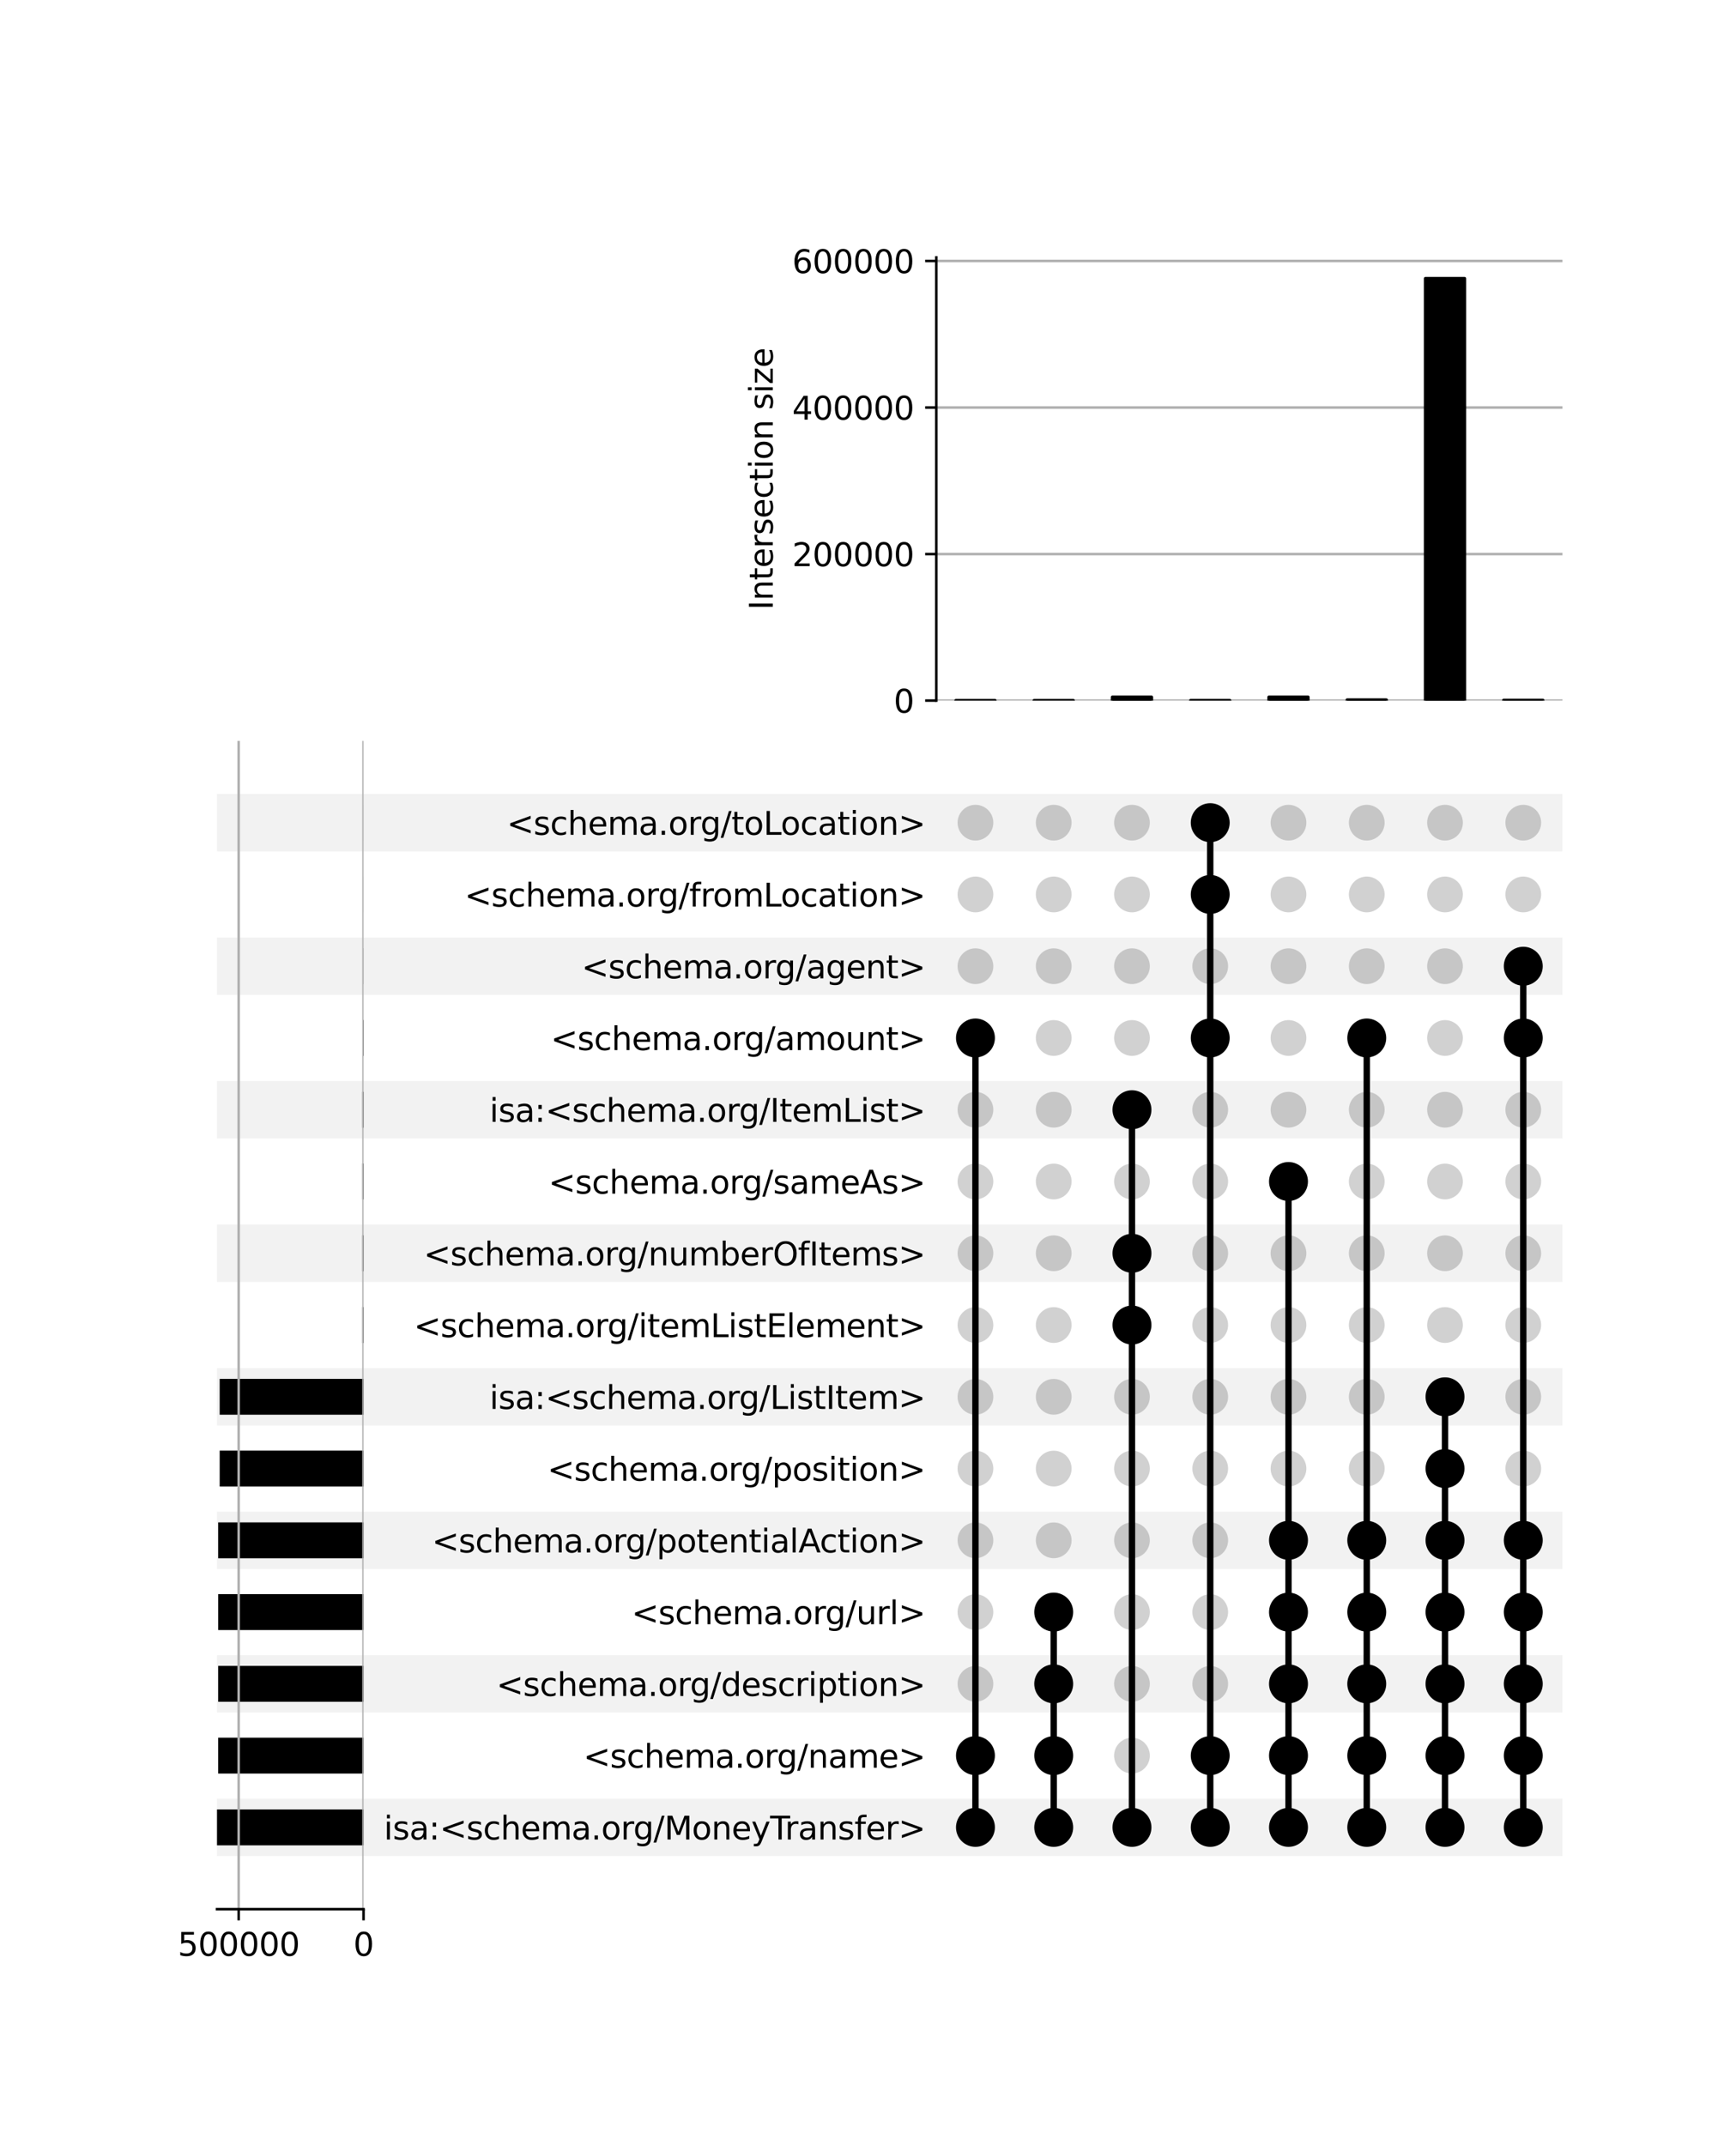<?xml version="1.0" encoding="utf-8" standalone="no"?>
<!DOCTYPE svg PUBLIC "-//W3C//DTD SVG 1.1//EN"
  "http://www.w3.org/Graphics/SVG/1.1/DTD/svg11.dtd">
<svg xmlns:xlink="http://www.w3.org/1999/xlink" width="544pt" height="672pt" viewBox="0 0 544 672" xmlns="http://www.w3.org/2000/svg" version="1.1">
 <defs>
  <style type="text/css">*{stroke-linejoin: round; stroke-linecap: butt}</style>
 </defs>
 <g id="figure_1">
  <g id="patch_1">
   <path d="M 0 672 
L 544 672 
L 544 0 
L 0 0 
z
" style="fill: #ffffff"/>
  </g>
  <g id="axes_1">
   <g id="patch_2">
    <path d="M 68 581.444 
L 489.6 581.444 
L 489.6 563.459 
L 68 563.459 
z
" clip-path="url(#p7444740507)" style="fill-opacity: 0.051"/>
   </g>
   <g id="patch_3">
    <path d="M 68 536.481 
L 489.6 536.481 
L 489.6 518.497 
L 68 518.497 
z
" clip-path="url(#p7444740507)" style="fill-opacity: 0.051"/>
   </g>
   <g id="patch_4">
    <path d="M 68 491.519 
L 489.6 491.519 
L 489.6 473.534 
L 68 473.534 
z
" clip-path="url(#p7444740507)" style="fill-opacity: 0.051"/>
   </g>
   <g id="patch_5">
    <path d="M 68 446.557 
L 489.6 446.557 
L 489.6 428.572 
L 68 428.572 
z
" clip-path="url(#p7444740507)" style="fill-opacity: 0.051"/>
   </g>
   <g id="patch_6">
    <path d="M 68 401.594 
L 489.6 401.594 
L 489.6 383.609 
L 68 383.609 
z
" clip-path="url(#p7444740507)" style="fill-opacity: 0.051"/>
   </g>
   <g id="patch_7">
    <path d="M 68 356.632 
L 489.6 356.632 
L 489.6 338.647 
L 68 338.647 
z
" clip-path="url(#p7444740507)" style="fill-opacity: 0.051"/>
   </g>
   <g id="patch_8">
    <path d="M 68 311.669 
L 489.6 311.669 
L 489.6 293.684 
L 68 293.684 
z
" clip-path="url(#p7444740507)" style="fill-opacity: 0.051"/>
   </g>
   <g id="patch_9">
    <path d="M 68 266.707 
L 489.6 266.707 
L 489.6 248.722 
L 68 248.722 
z
" clip-path="url(#p7444740507)" style="fill-opacity: 0.051"/>
   </g>
   <g id="matplotlib.axis_1"/>
   <g id="matplotlib.axis_2">
    <g id="ytick_1"/>
    <g id="ytick_2"/>
    <g id="ytick_3"/>
    <g id="ytick_4"/>
    <g id="ytick_5"/>
    <g id="ytick_6"/>
    <g id="ytick_7"/>
    <g id="ytick_8"/>
    <g id="ytick_9"/>
    <g id="ytick_10"/>
    <g id="ytick_11"/>
    <g id="ytick_12"/>
    <g id="ytick_13"/>
    <g id="ytick_14"/>
    <g id="ytick_15"/>
   </g>
  </g>
  <g id="axes_2">
   <g id="matplotlib.axis_3">
    <g id="ytick_16">
     <g id="line2d_1"/>
     <g id="text_1">
      <!-- isa:&lt;schema.org/MoneyTransfer&gt; -->
      <g transform="translate(120.29 576.251) scale(0.1 -0.1)">
       <defs>
        <path id="DejaVuSans-69" d="M 603 3500 
L 1178 3500 
L 1178 0 
L 603 0 
L 603 3500 
z
M 603 4863 
L 1178 4863 
L 1178 4134 
L 603 4134 
L 603 4863 
z
" transform="scale(0.016)"/>
        <path id="DejaVuSans-73" d="M 2834 3397 
L 2834 2853 
Q 2591 2978 2328 3040 
Q 2066 3103 1784 3103 
Q 1356 3103 1142 2972 
Q 928 2841 928 2578 
Q 928 2378 1081 2264 
Q 1234 2150 1697 2047 
L 1894 2003 
Q 2506 1872 2764 1633 
Q 3022 1394 3022 966 
Q 3022 478 2636 193 
Q 2250 -91 1575 -91 
Q 1294 -91 989 -36 
Q 684 19 347 128 
L 347 722 
Q 666 556 975 473 
Q 1284 391 1588 391 
Q 1994 391 2212 530 
Q 2431 669 2431 922 
Q 2431 1156 2273 1281 
Q 2116 1406 1581 1522 
L 1381 1569 
Q 847 1681 609 1914 
Q 372 2147 372 2553 
Q 372 3047 722 3315 
Q 1072 3584 1716 3584 
Q 2034 3584 2315 3537 
Q 2597 3491 2834 3397 
z
" transform="scale(0.016)"/>
        <path id="DejaVuSans-61" d="M 2194 1759 
Q 1497 1759 1228 1600 
Q 959 1441 959 1056 
Q 959 750 1161 570 
Q 1363 391 1709 391 
Q 2188 391 2477 730 
Q 2766 1069 2766 1631 
L 2766 1759 
L 2194 1759 
z
M 3341 1997 
L 3341 0 
L 2766 0 
L 2766 531 
Q 2569 213 2275 61 
Q 1981 -91 1556 -91 
Q 1019 -91 701 211 
Q 384 513 384 1019 
Q 384 1609 779 1909 
Q 1175 2209 1959 2209 
L 2766 2209 
L 2766 2266 
Q 2766 2663 2505 2880 
Q 2244 3097 1772 3097 
Q 1472 3097 1187 3025 
Q 903 2953 641 2809 
L 641 3341 
Q 956 3463 1253 3523 
Q 1550 3584 1831 3584 
Q 2591 3584 2966 3190 
Q 3341 2797 3341 1997 
z
" transform="scale(0.016)"/>
        <path id="DejaVuSans-3a" d="M 750 794 
L 1409 794 
L 1409 0 
L 750 0 
L 750 794 
z
M 750 3309 
L 1409 3309 
L 1409 2516 
L 750 2516 
L 750 3309 
z
" transform="scale(0.016)"/>
        <path id="DejaVuSans-3c" d="M 4684 3150 
L 1459 2003 
L 4684 863 
L 4684 294 
L 678 1747 
L 678 2266 
L 4684 3719 
L 4684 3150 
z
" transform="scale(0.016)"/>
        <path id="DejaVuSans-63" d="M 3122 3366 
L 3122 2828 
Q 2878 2963 2633 3030 
Q 2388 3097 2138 3097 
Q 1578 3097 1268 2742 
Q 959 2388 959 1747 
Q 959 1106 1268 751 
Q 1578 397 2138 397 
Q 2388 397 2633 464 
Q 2878 531 3122 666 
L 3122 134 
Q 2881 22 2623 -34 
Q 2366 -91 2075 -91 
Q 1284 -91 818 406 
Q 353 903 353 1747 
Q 353 2603 823 3093 
Q 1294 3584 2113 3584 
Q 2378 3584 2631 3529 
Q 2884 3475 3122 3366 
z
" transform="scale(0.016)"/>
        <path id="DejaVuSans-68" d="M 3513 2113 
L 3513 0 
L 2938 0 
L 2938 2094 
Q 2938 2591 2744 2837 
Q 2550 3084 2163 3084 
Q 1697 3084 1428 2787 
Q 1159 2491 1159 1978 
L 1159 0 
L 581 0 
L 581 4863 
L 1159 4863 
L 1159 2956 
Q 1366 3272 1645 3428 
Q 1925 3584 2291 3584 
Q 2894 3584 3203 3211 
Q 3513 2838 3513 2113 
z
" transform="scale(0.016)"/>
        <path id="DejaVuSans-65" d="M 3597 1894 
L 3597 1613 
L 953 1613 
Q 991 1019 1311 708 
Q 1631 397 2203 397 
Q 2534 397 2845 478 
Q 3156 559 3463 722 
L 3463 178 
Q 3153 47 2828 -22 
Q 2503 -91 2169 -91 
Q 1331 -91 842 396 
Q 353 884 353 1716 
Q 353 2575 817 3079 
Q 1281 3584 2069 3584 
Q 2775 3584 3186 3129 
Q 3597 2675 3597 1894 
z
M 3022 2063 
Q 3016 2534 2758 2815 
Q 2500 3097 2075 3097 
Q 1594 3097 1305 2825 
Q 1016 2553 972 2059 
L 3022 2063 
z
" transform="scale(0.016)"/>
        <path id="DejaVuSans-6d" d="M 3328 2828 
Q 3544 3216 3844 3400 
Q 4144 3584 4550 3584 
Q 5097 3584 5394 3201 
Q 5691 2819 5691 2113 
L 5691 0 
L 5113 0 
L 5113 2094 
Q 5113 2597 4934 2840 
Q 4756 3084 4391 3084 
Q 3944 3084 3684 2787 
Q 3425 2491 3425 1978 
L 3425 0 
L 2847 0 
L 2847 2094 
Q 2847 2600 2669 2842 
Q 2491 3084 2119 3084 
Q 1678 3084 1418 2786 
Q 1159 2488 1159 1978 
L 1159 0 
L 581 0 
L 581 3500 
L 1159 3500 
L 1159 2956 
Q 1356 3278 1631 3431 
Q 1906 3584 2284 3584 
Q 2666 3584 2933 3390 
Q 3200 3197 3328 2828 
z
" transform="scale(0.016)"/>
        <path id="DejaVuSans-2e" d="M 684 794 
L 1344 794 
L 1344 0 
L 684 0 
L 684 794 
z
" transform="scale(0.016)"/>
        <path id="DejaVuSans-6f" d="M 1959 3097 
Q 1497 3097 1228 2736 
Q 959 2375 959 1747 
Q 959 1119 1226 758 
Q 1494 397 1959 397 
Q 2419 397 2687 759 
Q 2956 1122 2956 1747 
Q 2956 2369 2687 2733 
Q 2419 3097 1959 3097 
z
M 1959 3584 
Q 2709 3584 3137 3096 
Q 3566 2609 3566 1747 
Q 3566 888 3137 398 
Q 2709 -91 1959 -91 
Q 1206 -91 779 398 
Q 353 888 353 1747 
Q 353 2609 779 3096 
Q 1206 3584 1959 3584 
z
" transform="scale(0.016)"/>
        <path id="DejaVuSans-72" d="M 2631 2963 
Q 2534 3019 2420 3045 
Q 2306 3072 2169 3072 
Q 1681 3072 1420 2755 
Q 1159 2438 1159 1844 
L 1159 0 
L 581 0 
L 581 3500 
L 1159 3500 
L 1159 2956 
Q 1341 3275 1631 3429 
Q 1922 3584 2338 3584 
Q 2397 3584 2469 3576 
Q 2541 3569 2628 3553 
L 2631 2963 
z
" transform="scale(0.016)"/>
        <path id="DejaVuSans-67" d="M 2906 1791 
Q 2906 2416 2648 2759 
Q 2391 3103 1925 3103 
Q 1463 3103 1205 2759 
Q 947 2416 947 1791 
Q 947 1169 1205 825 
Q 1463 481 1925 481 
Q 2391 481 2648 825 
Q 2906 1169 2906 1791 
z
M 3481 434 
Q 3481 -459 3084 -895 
Q 2688 -1331 1869 -1331 
Q 1566 -1331 1297 -1286 
Q 1028 -1241 775 -1147 
L 775 -588 
Q 1028 -725 1275 -790 
Q 1522 -856 1778 -856 
Q 2344 -856 2625 -561 
Q 2906 -266 2906 331 
L 2906 616 
Q 2728 306 2450 153 
Q 2172 0 1784 0 
Q 1141 0 747 490 
Q 353 981 353 1791 
Q 353 2603 747 3093 
Q 1141 3584 1784 3584 
Q 2172 3584 2450 3431 
Q 2728 3278 2906 2969 
L 2906 3500 
L 3481 3500 
L 3481 434 
z
" transform="scale(0.016)"/>
        <path id="DejaVuSans-2f" d="M 1625 4666 
L 2156 4666 
L 531 -594 
L 0 -594 
L 1625 4666 
z
" transform="scale(0.016)"/>
        <path id="DejaVuSans-4d" d="M 628 4666 
L 1569 4666 
L 2759 1491 
L 3956 4666 
L 4897 4666 
L 4897 0 
L 4281 0 
L 4281 4097 
L 3078 897 
L 2444 897 
L 1241 4097 
L 1241 0 
L 628 0 
L 628 4666 
z
" transform="scale(0.016)"/>
        <path id="DejaVuSans-6e" d="M 3513 2113 
L 3513 0 
L 2938 0 
L 2938 2094 
Q 2938 2591 2744 2837 
Q 2550 3084 2163 3084 
Q 1697 3084 1428 2787 
Q 1159 2491 1159 1978 
L 1159 0 
L 581 0 
L 581 3500 
L 1159 3500 
L 1159 2956 
Q 1366 3272 1645 3428 
Q 1925 3584 2291 3584 
Q 2894 3584 3203 3211 
Q 3513 2838 3513 2113 
z
" transform="scale(0.016)"/>
        <path id="DejaVuSans-79" d="M 2059 -325 
Q 1816 -950 1584 -1140 
Q 1353 -1331 966 -1331 
L 506 -1331 
L 506 -850 
L 844 -850 
Q 1081 -850 1212 -737 
Q 1344 -625 1503 -206 
L 1606 56 
L 191 3500 
L 800 3500 
L 1894 763 
L 2988 3500 
L 3597 3500 
L 2059 -325 
z
" transform="scale(0.016)"/>
        <path id="DejaVuSans-54" d="M -19 4666 
L 3928 4666 
L 3928 4134 
L 2272 4134 
L 2272 0 
L 1638 0 
L 1638 4134 
L -19 4134 
L -19 4666 
z
" transform="scale(0.016)"/>
        <path id="DejaVuSans-66" d="M 2375 4863 
L 2375 4384 
L 1825 4384 
Q 1516 4384 1395 4259 
Q 1275 4134 1275 3809 
L 1275 3500 
L 2222 3500 
L 2222 3053 
L 1275 3053 
L 1275 0 
L 697 0 
L 697 3053 
L 147 3053 
L 147 3500 
L 697 3500 
L 697 3744 
Q 697 4328 969 4595 
Q 1241 4863 1831 4863 
L 2375 4863 
z
" transform="scale(0.016)"/>
        <path id="DejaVuSans-3e" d="M 678 3150 
L 678 3719 
L 4684 2266 
L 4684 1747 
L 678 294 
L 678 863 
L 3897 2003 
L 678 3150 
z
" transform="scale(0.016)"/>
       </defs>
       <use xlink:href="#DejaVuSans-69"/>
       <use xlink:href="#DejaVuSans-73" x="27.783"/>
       <use xlink:href="#DejaVuSans-61" x="79.883"/>
       <use xlink:href="#DejaVuSans-3a" x="141.162"/>
       <use xlink:href="#DejaVuSans-3c" x="174.854"/>
       <use xlink:href="#DejaVuSans-73" x="258.643"/>
       <use xlink:href="#DejaVuSans-63" x="310.742"/>
       <use xlink:href="#DejaVuSans-68" x="365.723"/>
       <use xlink:href="#DejaVuSans-65" x="429.102"/>
       <use xlink:href="#DejaVuSans-6d" x="490.625"/>
       <use xlink:href="#DejaVuSans-61" x="588.037"/>
       <use xlink:href="#DejaVuSans-2e" x="649.316"/>
       <use xlink:href="#DejaVuSans-6f" x="681.104"/>
       <use xlink:href="#DejaVuSans-72" x="742.285"/>
       <use xlink:href="#DejaVuSans-67" x="781.648"/>
       <use xlink:href="#DejaVuSans-2f" x="845.125"/>
       <use xlink:href="#DejaVuSans-4d" x="878.816"/>
       <use xlink:href="#DejaVuSans-6f" x="965.096"/>
       <use xlink:href="#DejaVuSans-6e" x="1026.277"/>
       <use xlink:href="#DejaVuSans-65" x="1089.656"/>
       <use xlink:href="#DejaVuSans-79" x="1151.18"/>
       <use xlink:href="#DejaVuSans-54" x="1210.359"/>
       <use xlink:href="#DejaVuSans-72" x="1256.693"/>
       <use xlink:href="#DejaVuSans-61" x="1297.807"/>
       <use xlink:href="#DejaVuSans-6e" x="1359.086"/>
       <use xlink:href="#DejaVuSans-73" x="1422.465"/>
       <use xlink:href="#DejaVuSans-66" x="1474.564"/>
       <use xlink:href="#DejaVuSans-65" x="1509.77"/>
       <use xlink:href="#DejaVuSans-72" x="1571.293"/>
       <use xlink:href="#DejaVuSans-3e" x="1612.406"/>
      </g>
     </g>
    </g>
    <g id="ytick_17">
     <g id="line2d_2"/>
     <g id="text_2">
      <!-- &lt;schema.org/name&gt; -->
      <g transform="translate(182.774 553.769) scale(0.1 -0.1)">
       <use xlink:href="#DejaVuSans-3c"/>
       <use xlink:href="#DejaVuSans-73" x="83.789"/>
       <use xlink:href="#DejaVuSans-63" x="135.889"/>
       <use xlink:href="#DejaVuSans-68" x="190.869"/>
       <use xlink:href="#DejaVuSans-65" x="254.248"/>
       <use xlink:href="#DejaVuSans-6d" x="315.771"/>
       <use xlink:href="#DejaVuSans-61" x="413.184"/>
       <use xlink:href="#DejaVuSans-2e" x="474.463"/>
       <use xlink:href="#DejaVuSans-6f" x="506.25"/>
       <use xlink:href="#DejaVuSans-72" x="567.432"/>
       <use xlink:href="#DejaVuSans-67" x="606.795"/>
       <use xlink:href="#DejaVuSans-2f" x="670.271"/>
       <use xlink:href="#DejaVuSans-6e" x="703.963"/>
       <use xlink:href="#DejaVuSans-61" x="767.342"/>
       <use xlink:href="#DejaVuSans-6d" x="828.621"/>
       <use xlink:href="#DejaVuSans-65" x="926.033"/>
       <use xlink:href="#DejaVuSans-3e" x="987.557"/>
      </g>
     </g>
    </g>
    <g id="ytick_18">
     <g id="line2d_3"/>
     <g id="text_3">
      <!-- &lt;schema.org/description&gt; -->
      <g transform="translate(155.532 531.288) scale(0.1 -0.1)">
       <defs>
        <path id="DejaVuSans-64" d="M 2906 2969 
L 2906 4863 
L 3481 4863 
L 3481 0 
L 2906 0 
L 2906 525 
Q 2725 213 2448 61 
Q 2172 -91 1784 -91 
Q 1150 -91 751 415 
Q 353 922 353 1747 
Q 353 2572 751 3078 
Q 1150 3584 1784 3584 
Q 2172 3584 2448 3432 
Q 2725 3281 2906 2969 
z
M 947 1747 
Q 947 1113 1208 752 
Q 1469 391 1925 391 
Q 2381 391 2643 752 
Q 2906 1113 2906 1747 
Q 2906 2381 2643 2742 
Q 2381 3103 1925 3103 
Q 1469 3103 1208 2742 
Q 947 2381 947 1747 
z
" transform="scale(0.016)"/>
        <path id="DejaVuSans-70" d="M 1159 525 
L 1159 -1331 
L 581 -1331 
L 581 3500 
L 1159 3500 
L 1159 2969 
Q 1341 3281 1617 3432 
Q 1894 3584 2278 3584 
Q 2916 3584 3314 3078 
Q 3713 2572 3713 1747 
Q 3713 922 3314 415 
Q 2916 -91 2278 -91 
Q 1894 -91 1617 61 
Q 1341 213 1159 525 
z
M 3116 1747 
Q 3116 2381 2855 2742 
Q 2594 3103 2138 3103 
Q 1681 3103 1420 2742 
Q 1159 2381 1159 1747 
Q 1159 1113 1420 752 
Q 1681 391 2138 391 
Q 2594 391 2855 752 
Q 3116 1113 3116 1747 
z
" transform="scale(0.016)"/>
        <path id="DejaVuSans-74" d="M 1172 4494 
L 1172 3500 
L 2356 3500 
L 2356 3053 
L 1172 3053 
L 1172 1153 
Q 1172 725 1289 603 
Q 1406 481 1766 481 
L 2356 481 
L 2356 0 
L 1766 0 
Q 1100 0 847 248 
Q 594 497 594 1153 
L 594 3053 
L 172 3053 
L 172 3500 
L 594 3500 
L 594 4494 
L 1172 4494 
z
" transform="scale(0.016)"/>
       </defs>
       <use xlink:href="#DejaVuSans-3c"/>
       <use xlink:href="#DejaVuSans-73" x="83.789"/>
       <use xlink:href="#DejaVuSans-63" x="135.889"/>
       <use xlink:href="#DejaVuSans-68" x="190.869"/>
       <use xlink:href="#DejaVuSans-65" x="254.248"/>
       <use xlink:href="#DejaVuSans-6d" x="315.771"/>
       <use xlink:href="#DejaVuSans-61" x="413.184"/>
       <use xlink:href="#DejaVuSans-2e" x="474.463"/>
       <use xlink:href="#DejaVuSans-6f" x="506.25"/>
       <use xlink:href="#DejaVuSans-72" x="567.432"/>
       <use xlink:href="#DejaVuSans-67" x="606.795"/>
       <use xlink:href="#DejaVuSans-2f" x="670.271"/>
       <use xlink:href="#DejaVuSans-64" x="703.963"/>
       <use xlink:href="#DejaVuSans-65" x="767.439"/>
       <use xlink:href="#DejaVuSans-73" x="828.963"/>
       <use xlink:href="#DejaVuSans-63" x="881.062"/>
       <use xlink:href="#DejaVuSans-72" x="936.043"/>
       <use xlink:href="#DejaVuSans-69" x="977.156"/>
       <use xlink:href="#DejaVuSans-70" x="1004.939"/>
       <use xlink:href="#DejaVuSans-74" x="1068.416"/>
       <use xlink:href="#DejaVuSans-69" x="1107.625"/>
       <use xlink:href="#DejaVuSans-6f" x="1135.408"/>
       <use xlink:href="#DejaVuSans-6e" x="1196.59"/>
       <use xlink:href="#DejaVuSans-3e" x="1259.969"/>
      </g>
     </g>
    </g>
    <g id="ytick_19">
     <g id="line2d_4"/>
     <g id="text_4">
      <!-- &lt;schema.org/url&gt; -->
      <g transform="translate(197.907 508.807) scale(0.1 -0.1)">
       <defs>
        <path id="DejaVuSans-75" d="M 544 1381 
L 544 3500 
L 1119 3500 
L 1119 1403 
Q 1119 906 1312 657 
Q 1506 409 1894 409 
Q 2359 409 2629 706 
Q 2900 1003 2900 1516 
L 2900 3500 
L 3475 3500 
L 3475 0 
L 2900 0 
L 2900 538 
Q 2691 219 2414 64 
Q 2138 -91 1772 -91 
Q 1169 -91 856 284 
Q 544 659 544 1381 
z
M 1991 3584 
L 1991 3584 
z
" transform="scale(0.016)"/>
        <path id="DejaVuSans-6c" d="M 603 4863 
L 1178 4863 
L 1178 0 
L 603 0 
L 603 4863 
z
" transform="scale(0.016)"/>
       </defs>
       <use xlink:href="#DejaVuSans-3c"/>
       <use xlink:href="#DejaVuSans-73" x="83.789"/>
       <use xlink:href="#DejaVuSans-63" x="135.889"/>
       <use xlink:href="#DejaVuSans-68" x="190.869"/>
       <use xlink:href="#DejaVuSans-65" x="254.248"/>
       <use xlink:href="#DejaVuSans-6d" x="315.771"/>
       <use xlink:href="#DejaVuSans-61" x="413.184"/>
       <use xlink:href="#DejaVuSans-2e" x="474.463"/>
       <use xlink:href="#DejaVuSans-6f" x="506.25"/>
       <use xlink:href="#DejaVuSans-72" x="567.432"/>
       <use xlink:href="#DejaVuSans-67" x="606.795"/>
       <use xlink:href="#DejaVuSans-2f" x="670.271"/>
       <use xlink:href="#DejaVuSans-75" x="703.963"/>
       <use xlink:href="#DejaVuSans-72" x="767.342"/>
       <use xlink:href="#DejaVuSans-6c" x="808.455"/>
       <use xlink:href="#DejaVuSans-3e" x="836.238"/>
      </g>
     </g>
    </g>
    <g id="ytick_20">
     <g id="line2d_5"/>
     <g id="text_5">
      <!-- &lt;schema.org/potentialAction&gt; -->
      <g transform="translate(135.332 486.326) scale(0.1 -0.1)">
       <defs>
        <path id="DejaVuSans-41" d="M 2188 4044 
L 1331 1722 
L 3047 1722 
L 2188 4044 
z
M 1831 4666 
L 2547 4666 
L 4325 0 
L 3669 0 
L 3244 1197 
L 1141 1197 
L 716 0 
L 50 0 
L 1831 4666 
z
" transform="scale(0.016)"/>
       </defs>
       <use xlink:href="#DejaVuSans-3c"/>
       <use xlink:href="#DejaVuSans-73" x="83.789"/>
       <use xlink:href="#DejaVuSans-63" x="135.889"/>
       <use xlink:href="#DejaVuSans-68" x="190.869"/>
       <use xlink:href="#DejaVuSans-65" x="254.248"/>
       <use xlink:href="#DejaVuSans-6d" x="315.771"/>
       <use xlink:href="#DejaVuSans-61" x="413.184"/>
       <use xlink:href="#DejaVuSans-2e" x="474.463"/>
       <use xlink:href="#DejaVuSans-6f" x="506.25"/>
       <use xlink:href="#DejaVuSans-72" x="567.432"/>
       <use xlink:href="#DejaVuSans-67" x="606.795"/>
       <use xlink:href="#DejaVuSans-2f" x="670.271"/>
       <use xlink:href="#DejaVuSans-70" x="703.963"/>
       <use xlink:href="#DejaVuSans-6f" x="767.439"/>
       <use xlink:href="#DejaVuSans-74" x="828.621"/>
       <use xlink:href="#DejaVuSans-65" x="867.83"/>
       <use xlink:href="#DejaVuSans-6e" x="929.354"/>
       <use xlink:href="#DejaVuSans-74" x="992.732"/>
       <use xlink:href="#DejaVuSans-69" x="1031.941"/>
       <use xlink:href="#DejaVuSans-61" x="1059.725"/>
       <use xlink:href="#DejaVuSans-6c" x="1121.004"/>
       <use xlink:href="#DejaVuSans-41" x="1148.787"/>
       <use xlink:href="#DejaVuSans-63" x="1215.445"/>
       <use xlink:href="#DejaVuSans-74" x="1270.426"/>
       <use xlink:href="#DejaVuSans-69" x="1309.635"/>
       <use xlink:href="#DejaVuSans-6f" x="1337.418"/>
       <use xlink:href="#DejaVuSans-6e" x="1398.6"/>
       <use xlink:href="#DejaVuSans-3e" x="1461.979"/>
      </g>
     </g>
    </g>
    <g id="ytick_21">
     <g id="line2d_6"/>
     <g id="text_6">
      <!-- &lt;schema.org/position&gt; -->
      <g transform="translate(171.524 463.845) scale(0.1 -0.1)">
       <use xlink:href="#DejaVuSans-3c"/>
       <use xlink:href="#DejaVuSans-73" x="83.789"/>
       <use xlink:href="#DejaVuSans-63" x="135.889"/>
       <use xlink:href="#DejaVuSans-68" x="190.869"/>
       <use xlink:href="#DejaVuSans-65" x="254.248"/>
       <use xlink:href="#DejaVuSans-6d" x="315.771"/>
       <use xlink:href="#DejaVuSans-61" x="413.184"/>
       <use xlink:href="#DejaVuSans-2e" x="474.463"/>
       <use xlink:href="#DejaVuSans-6f" x="506.25"/>
       <use xlink:href="#DejaVuSans-72" x="567.432"/>
       <use xlink:href="#DejaVuSans-67" x="606.795"/>
       <use xlink:href="#DejaVuSans-2f" x="670.271"/>
       <use xlink:href="#DejaVuSans-70" x="703.963"/>
       <use xlink:href="#DejaVuSans-6f" x="767.439"/>
       <use xlink:href="#DejaVuSans-73" x="828.621"/>
       <use xlink:href="#DejaVuSans-69" x="880.721"/>
       <use xlink:href="#DejaVuSans-74" x="908.504"/>
       <use xlink:href="#DejaVuSans-69" x="947.713"/>
       <use xlink:href="#DejaVuSans-6f" x="975.496"/>
       <use xlink:href="#DejaVuSans-6e" x="1036.678"/>
       <use xlink:href="#DejaVuSans-3e" x="1100.057"/>
      </g>
     </g>
    </g>
    <g id="ytick_22">
     <g id="line2d_7"/>
     <g id="text_7">
      <!-- isa:&lt;schema.org/ListItem&gt; -->
      <g transform="translate(153.405 441.363) scale(0.1 -0.1)">
       <defs>
        <path id="DejaVuSans-4c" d="M 628 4666 
L 1259 4666 
L 1259 531 
L 3531 531 
L 3531 0 
L 628 0 
L 628 4666 
z
" transform="scale(0.016)"/>
        <path id="DejaVuSans-49" d="M 628 4666 
L 1259 4666 
L 1259 0 
L 628 0 
L 628 4666 
z
" transform="scale(0.016)"/>
       </defs>
       <use xlink:href="#DejaVuSans-69"/>
       <use xlink:href="#DejaVuSans-73" x="27.783"/>
       <use xlink:href="#DejaVuSans-61" x="79.883"/>
       <use xlink:href="#DejaVuSans-3a" x="141.162"/>
       <use xlink:href="#DejaVuSans-3c" x="174.854"/>
       <use xlink:href="#DejaVuSans-73" x="258.643"/>
       <use xlink:href="#DejaVuSans-63" x="310.742"/>
       <use xlink:href="#DejaVuSans-68" x="365.723"/>
       <use xlink:href="#DejaVuSans-65" x="429.102"/>
       <use xlink:href="#DejaVuSans-6d" x="490.625"/>
       <use xlink:href="#DejaVuSans-61" x="588.037"/>
       <use xlink:href="#DejaVuSans-2e" x="649.316"/>
       <use xlink:href="#DejaVuSans-6f" x="681.104"/>
       <use xlink:href="#DejaVuSans-72" x="742.285"/>
       <use xlink:href="#DejaVuSans-67" x="781.648"/>
       <use xlink:href="#DejaVuSans-2f" x="845.125"/>
       <use xlink:href="#DejaVuSans-4c" x="878.816"/>
       <use xlink:href="#DejaVuSans-69" x="934.529"/>
       <use xlink:href="#DejaVuSans-73" x="962.312"/>
       <use xlink:href="#DejaVuSans-74" x="1014.412"/>
       <use xlink:href="#DejaVuSans-49" x="1053.621"/>
       <use xlink:href="#DejaVuSans-74" x="1083.113"/>
       <use xlink:href="#DejaVuSans-65" x="1122.322"/>
       <use xlink:href="#DejaVuSans-6d" x="1183.846"/>
       <use xlink:href="#DejaVuSans-3e" x="1281.258"/>
      </g>
     </g>
    </g>
    <g id="ytick_23">
     <g id="line2d_8"/>
     <g id="text_8">
      <!-- &lt;schema.org/itemListElement&gt; -->
      <g transform="translate(129.66 418.882) scale(0.1 -0.1)">
       <defs>
        <path id="DejaVuSans-45" d="M 628 4666 
L 3578 4666 
L 3578 4134 
L 1259 4134 
L 1259 2753 
L 3481 2753 
L 3481 2222 
L 1259 2222 
L 1259 531 
L 3634 531 
L 3634 0 
L 628 0 
L 628 4666 
z
" transform="scale(0.016)"/>
       </defs>
       <use xlink:href="#DejaVuSans-3c"/>
       <use xlink:href="#DejaVuSans-73" x="83.789"/>
       <use xlink:href="#DejaVuSans-63" x="135.889"/>
       <use xlink:href="#DejaVuSans-68" x="190.869"/>
       <use xlink:href="#DejaVuSans-65" x="254.248"/>
       <use xlink:href="#DejaVuSans-6d" x="315.771"/>
       <use xlink:href="#DejaVuSans-61" x="413.184"/>
       <use xlink:href="#DejaVuSans-2e" x="474.463"/>
       <use xlink:href="#DejaVuSans-6f" x="506.25"/>
       <use xlink:href="#DejaVuSans-72" x="567.432"/>
       <use xlink:href="#DejaVuSans-67" x="606.795"/>
       <use xlink:href="#DejaVuSans-2f" x="670.271"/>
       <use xlink:href="#DejaVuSans-69" x="703.963"/>
       <use xlink:href="#DejaVuSans-74" x="731.746"/>
       <use xlink:href="#DejaVuSans-65" x="770.955"/>
       <use xlink:href="#DejaVuSans-6d" x="832.479"/>
       <use xlink:href="#DejaVuSans-4c" x="929.891"/>
       <use xlink:href="#DejaVuSans-69" x="985.604"/>
       <use xlink:href="#DejaVuSans-73" x="1013.387"/>
       <use xlink:href="#DejaVuSans-74" x="1065.486"/>
       <use xlink:href="#DejaVuSans-45" x="1104.695"/>
       <use xlink:href="#DejaVuSans-6c" x="1167.879"/>
       <use xlink:href="#DejaVuSans-65" x="1195.662"/>
       <use xlink:href="#DejaVuSans-6d" x="1257.186"/>
       <use xlink:href="#DejaVuSans-65" x="1354.598"/>
       <use xlink:href="#DejaVuSans-6e" x="1416.121"/>
       <use xlink:href="#DejaVuSans-74" x="1479.5"/>
       <use xlink:href="#DejaVuSans-3e" x="1518.709"/>
      </g>
     </g>
    </g>
    <g id="ytick_24">
     <g id="line2d_9"/>
     <g id="text_9">
      <!-- &lt;schema.org/numberOfItems&gt; -->
      <g transform="translate(132.74 396.401) scale(0.1 -0.1)">
       <defs>
        <path id="DejaVuSans-62" d="M 3116 1747 
Q 3116 2381 2855 2742 
Q 2594 3103 2138 3103 
Q 1681 3103 1420 2742 
Q 1159 2381 1159 1747 
Q 1159 1113 1420 752 
Q 1681 391 2138 391 
Q 2594 391 2855 752 
Q 3116 1113 3116 1747 
z
M 1159 2969 
Q 1341 3281 1617 3432 
Q 1894 3584 2278 3584 
Q 2916 3584 3314 3078 
Q 3713 2572 3713 1747 
Q 3713 922 3314 415 
Q 2916 -91 2278 -91 
Q 1894 -91 1617 61 
Q 1341 213 1159 525 
L 1159 0 
L 581 0 
L 581 4863 
L 1159 4863 
L 1159 2969 
z
" transform="scale(0.016)"/>
        <path id="DejaVuSans-4f" d="M 2522 4238 
Q 1834 4238 1429 3725 
Q 1025 3213 1025 2328 
Q 1025 1447 1429 934 
Q 1834 422 2522 422 
Q 3209 422 3611 934 
Q 4013 1447 4013 2328 
Q 4013 3213 3611 3725 
Q 3209 4238 2522 4238 
z
M 2522 4750 
Q 3503 4750 4090 4092 
Q 4678 3434 4678 2328 
Q 4678 1225 4090 567 
Q 3503 -91 2522 -91 
Q 1538 -91 948 565 
Q 359 1222 359 2328 
Q 359 3434 948 4092 
Q 1538 4750 2522 4750 
z
" transform="scale(0.016)"/>
       </defs>
       <use xlink:href="#DejaVuSans-3c"/>
       <use xlink:href="#DejaVuSans-73" x="83.789"/>
       <use xlink:href="#DejaVuSans-63" x="135.889"/>
       <use xlink:href="#DejaVuSans-68" x="190.869"/>
       <use xlink:href="#DejaVuSans-65" x="254.248"/>
       <use xlink:href="#DejaVuSans-6d" x="315.771"/>
       <use xlink:href="#DejaVuSans-61" x="413.184"/>
       <use xlink:href="#DejaVuSans-2e" x="474.463"/>
       <use xlink:href="#DejaVuSans-6f" x="506.25"/>
       <use xlink:href="#DejaVuSans-72" x="567.432"/>
       <use xlink:href="#DejaVuSans-67" x="606.795"/>
       <use xlink:href="#DejaVuSans-2f" x="670.271"/>
       <use xlink:href="#DejaVuSans-6e" x="703.963"/>
       <use xlink:href="#DejaVuSans-75" x="767.342"/>
       <use xlink:href="#DejaVuSans-6d" x="830.721"/>
       <use xlink:href="#DejaVuSans-62" x="928.133"/>
       <use xlink:href="#DejaVuSans-65" x="991.609"/>
       <use xlink:href="#DejaVuSans-72" x="1053.133"/>
       <use xlink:href="#DejaVuSans-4f" x="1094.246"/>
       <use xlink:href="#DejaVuSans-66" x="1172.957"/>
       <use xlink:href="#DejaVuSans-49" x="1208.162"/>
       <use xlink:href="#DejaVuSans-74" x="1237.654"/>
       <use xlink:href="#DejaVuSans-65" x="1276.863"/>
       <use xlink:href="#DejaVuSans-6d" x="1338.387"/>
       <use xlink:href="#DejaVuSans-73" x="1435.799"/>
       <use xlink:href="#DejaVuSans-3e" x="1487.898"/>
      </g>
     </g>
    </g>
    <g id="ytick_25">
     <g id="line2d_10"/>
     <g id="text_10">
      <!-- &lt;schema.org/sameAs&gt; -->
      <g transform="translate(171.852 373.92) scale(0.1 -0.1)">
       <use xlink:href="#DejaVuSans-3c"/>
       <use xlink:href="#DejaVuSans-73" x="83.789"/>
       <use xlink:href="#DejaVuSans-63" x="135.889"/>
       <use xlink:href="#DejaVuSans-68" x="190.869"/>
       <use xlink:href="#DejaVuSans-65" x="254.248"/>
       <use xlink:href="#DejaVuSans-6d" x="315.771"/>
       <use xlink:href="#DejaVuSans-61" x="413.184"/>
       <use xlink:href="#DejaVuSans-2e" x="474.463"/>
       <use xlink:href="#DejaVuSans-6f" x="506.25"/>
       <use xlink:href="#DejaVuSans-72" x="567.432"/>
       <use xlink:href="#DejaVuSans-67" x="606.795"/>
       <use xlink:href="#DejaVuSans-2f" x="670.271"/>
       <use xlink:href="#DejaVuSans-73" x="703.963"/>
       <use xlink:href="#DejaVuSans-61" x="756.062"/>
       <use xlink:href="#DejaVuSans-6d" x="817.342"/>
       <use xlink:href="#DejaVuSans-65" x="914.754"/>
       <use xlink:href="#DejaVuSans-41" x="976.277"/>
       <use xlink:href="#DejaVuSans-73" x="1044.686"/>
       <use xlink:href="#DejaVuSans-3e" x="1096.785"/>
      </g>
     </g>
    </g>
    <g id="ytick_26">
     <g id="line2d_11"/>
     <g id="text_11">
      <!-- isa:&lt;schema.org/ItemList&gt; -->
      <g transform="translate(153.405 351.439) scale(0.1 -0.1)">
       <use xlink:href="#DejaVuSans-69"/>
       <use xlink:href="#DejaVuSans-73" x="27.783"/>
       <use xlink:href="#DejaVuSans-61" x="79.883"/>
       <use xlink:href="#DejaVuSans-3a" x="141.162"/>
       <use xlink:href="#DejaVuSans-3c" x="174.854"/>
       <use xlink:href="#DejaVuSans-73" x="258.643"/>
       <use xlink:href="#DejaVuSans-63" x="310.742"/>
       <use xlink:href="#DejaVuSans-68" x="365.723"/>
       <use xlink:href="#DejaVuSans-65" x="429.102"/>
       <use xlink:href="#DejaVuSans-6d" x="490.625"/>
       <use xlink:href="#DejaVuSans-61" x="588.037"/>
       <use xlink:href="#DejaVuSans-2e" x="649.316"/>
       <use xlink:href="#DejaVuSans-6f" x="681.104"/>
       <use xlink:href="#DejaVuSans-72" x="742.285"/>
       <use xlink:href="#DejaVuSans-67" x="781.648"/>
       <use xlink:href="#DejaVuSans-2f" x="845.125"/>
       <use xlink:href="#DejaVuSans-49" x="878.816"/>
       <use xlink:href="#DejaVuSans-74" x="908.309"/>
       <use xlink:href="#DejaVuSans-65" x="947.518"/>
       <use xlink:href="#DejaVuSans-6d" x="1009.041"/>
       <use xlink:href="#DejaVuSans-4c" x="1106.453"/>
       <use xlink:href="#DejaVuSans-69" x="1162.166"/>
       <use xlink:href="#DejaVuSans-73" x="1189.949"/>
       <use xlink:href="#DejaVuSans-74" x="1242.049"/>
       <use xlink:href="#DejaVuSans-3e" x="1281.258"/>
      </g>
     </g>
    </g>
    <g id="ytick_27">
     <g id="line2d_12"/>
     <g id="text_12">
      <!-- &lt;schema.org/amount&gt; -->
      <g transform="translate(172.551 328.957) scale(0.1 -0.1)">
       <use xlink:href="#DejaVuSans-3c"/>
       <use xlink:href="#DejaVuSans-73" x="83.789"/>
       <use xlink:href="#DejaVuSans-63" x="135.889"/>
       <use xlink:href="#DejaVuSans-68" x="190.869"/>
       <use xlink:href="#DejaVuSans-65" x="254.248"/>
       <use xlink:href="#DejaVuSans-6d" x="315.771"/>
       <use xlink:href="#DejaVuSans-61" x="413.184"/>
       <use xlink:href="#DejaVuSans-2e" x="474.463"/>
       <use xlink:href="#DejaVuSans-6f" x="506.25"/>
       <use xlink:href="#DejaVuSans-72" x="567.432"/>
       <use xlink:href="#DejaVuSans-67" x="606.795"/>
       <use xlink:href="#DejaVuSans-2f" x="670.271"/>
       <use xlink:href="#DejaVuSans-61" x="703.963"/>
       <use xlink:href="#DejaVuSans-6d" x="765.242"/>
       <use xlink:href="#DejaVuSans-6f" x="862.654"/>
       <use xlink:href="#DejaVuSans-75" x="923.836"/>
       <use xlink:href="#DejaVuSans-6e" x="987.215"/>
       <use xlink:href="#DejaVuSans-74" x="1050.594"/>
       <use xlink:href="#DejaVuSans-3e" x="1089.803"/>
      </g>
     </g>
    </g>
    <g id="ytick_28">
     <g id="line2d_13"/>
     <g id="text_13">
      <!-- &lt;schema.org/agent&gt; -->
      <g transform="translate(182.246 306.476) scale(0.1 -0.1)">
       <use xlink:href="#DejaVuSans-3c"/>
       <use xlink:href="#DejaVuSans-73" x="83.789"/>
       <use xlink:href="#DejaVuSans-63" x="135.889"/>
       <use xlink:href="#DejaVuSans-68" x="190.869"/>
       <use xlink:href="#DejaVuSans-65" x="254.248"/>
       <use xlink:href="#DejaVuSans-6d" x="315.771"/>
       <use xlink:href="#DejaVuSans-61" x="413.184"/>
       <use xlink:href="#DejaVuSans-2e" x="474.463"/>
       <use xlink:href="#DejaVuSans-6f" x="506.25"/>
       <use xlink:href="#DejaVuSans-72" x="567.432"/>
       <use xlink:href="#DejaVuSans-67" x="606.795"/>
       <use xlink:href="#DejaVuSans-2f" x="670.271"/>
       <use xlink:href="#DejaVuSans-61" x="703.963"/>
       <use xlink:href="#DejaVuSans-67" x="765.242"/>
       <use xlink:href="#DejaVuSans-65" x="828.719"/>
       <use xlink:href="#DejaVuSans-6e" x="890.242"/>
       <use xlink:href="#DejaVuSans-74" x="953.621"/>
       <use xlink:href="#DejaVuSans-3e" x="992.83"/>
      </g>
     </g>
    </g>
    <g id="ytick_29">
     <g id="line2d_14"/>
     <g id="text_14">
      <!-- &lt;schema.org/fromLocation&gt; -->
      <g transform="translate(145.571 283.995) scale(0.1 -0.1)">
       <use xlink:href="#DejaVuSans-3c"/>
       <use xlink:href="#DejaVuSans-73" x="83.789"/>
       <use xlink:href="#DejaVuSans-63" x="135.889"/>
       <use xlink:href="#DejaVuSans-68" x="190.869"/>
       <use xlink:href="#DejaVuSans-65" x="254.248"/>
       <use xlink:href="#DejaVuSans-6d" x="315.771"/>
       <use xlink:href="#DejaVuSans-61" x="413.184"/>
       <use xlink:href="#DejaVuSans-2e" x="474.463"/>
       <use xlink:href="#DejaVuSans-6f" x="506.25"/>
       <use xlink:href="#DejaVuSans-72" x="567.432"/>
       <use xlink:href="#DejaVuSans-67" x="606.795"/>
       <use xlink:href="#DejaVuSans-2f" x="670.271"/>
       <use xlink:href="#DejaVuSans-66" x="703.963"/>
       <use xlink:href="#DejaVuSans-72" x="739.168"/>
       <use xlink:href="#DejaVuSans-6f" x="778.031"/>
       <use xlink:href="#DejaVuSans-6d" x="839.213"/>
       <use xlink:href="#DejaVuSans-4c" x="936.625"/>
       <use xlink:href="#DejaVuSans-6f" x="990.588"/>
       <use xlink:href="#DejaVuSans-63" x="1051.77"/>
       <use xlink:href="#DejaVuSans-61" x="1106.75"/>
       <use xlink:href="#DejaVuSans-74" x="1168.029"/>
       <use xlink:href="#DejaVuSans-69" x="1207.238"/>
       <use xlink:href="#DejaVuSans-6f" x="1235.021"/>
       <use xlink:href="#DejaVuSans-6e" x="1296.203"/>
       <use xlink:href="#DejaVuSans-3e" x="1359.582"/>
      </g>
     </g>
    </g>
    <g id="ytick_30">
     <g id="line2d_15"/>
     <g id="text_15">
      <!-- &lt;schema.org/toLocation&gt; -->
      <g transform="translate(158.797 261.514) scale(0.1 -0.1)">
       <use xlink:href="#DejaVuSans-3c"/>
       <use xlink:href="#DejaVuSans-73" x="83.789"/>
       <use xlink:href="#DejaVuSans-63" x="135.889"/>
       <use xlink:href="#DejaVuSans-68" x="190.869"/>
       <use xlink:href="#DejaVuSans-65" x="254.248"/>
       <use xlink:href="#DejaVuSans-6d" x="315.771"/>
       <use xlink:href="#DejaVuSans-61" x="413.184"/>
       <use xlink:href="#DejaVuSans-2e" x="474.463"/>
       <use xlink:href="#DejaVuSans-6f" x="506.25"/>
       <use xlink:href="#DejaVuSans-72" x="567.432"/>
       <use xlink:href="#DejaVuSans-67" x="606.795"/>
       <use xlink:href="#DejaVuSans-2f" x="670.271"/>
       <use xlink:href="#DejaVuSans-74" x="703.963"/>
       <use xlink:href="#DejaVuSans-6f" x="743.172"/>
       <use xlink:href="#DejaVuSans-4c" x="804.354"/>
       <use xlink:href="#DejaVuSans-6f" x="858.316"/>
       <use xlink:href="#DejaVuSans-63" x="919.498"/>
       <use xlink:href="#DejaVuSans-61" x="974.479"/>
       <use xlink:href="#DejaVuSans-74" x="1035.758"/>
       <use xlink:href="#DejaVuSans-69" x="1074.967"/>
       <use xlink:href="#DejaVuSans-6f" x="1102.75"/>
       <use xlink:href="#DejaVuSans-6e" x="1163.932"/>
       <use xlink:href="#DejaVuSans-3e" x="1227.311"/>
      </g>
     </g>
    </g>
   </g>
   <g id="LineCollection_1">
    <path d="M 305.672 572.451 
L 305.672 325.158 
" clip-path="url(#p38511bb0f1)" style="fill: none; stroke: #000000; stroke-width: 2"/>
    <path d="M 330.196 572.451 
L 330.196 505.008 
" clip-path="url(#p38511bb0f1)" style="fill: none; stroke: #000000; stroke-width: 2"/>
    <path d="M 354.719 572.451 
L 354.719 347.639 
" clip-path="url(#p38511bb0f1)" style="fill: none; stroke: #000000; stroke-width: 2"/>
    <path d="M 379.243 572.451 
L 379.243 257.714 
" clip-path="url(#p38511bb0f1)" style="fill: none; stroke: #000000; stroke-width: 2"/>
    <path d="M 403.767 572.451 
L 403.767 370.121 
" clip-path="url(#p38511bb0f1)" style="fill: none; stroke: #000000; stroke-width: 2"/>
    <path d="M 428.291 572.451 
L 428.291 325.158 
" clip-path="url(#p38511bb0f1)" style="fill: none; stroke: #000000; stroke-width: 2"/>
    <path d="M 452.814 572.451 
L 452.814 437.564 
" clip-path="url(#p38511bb0f1)" style="fill: none; stroke: #000000; stroke-width: 2"/>
    <path d="M 477.338 572.451 
L 477.338 302.677 
" clip-path="url(#p38511bb0f1)" style="fill: none; stroke: #000000; stroke-width: 2"/>
   </g>
   <g id="PathCollection_1">
    <defs>
     <path id="C0_0_4e7e6ab14f" d="M 0 5.6 
C 1.485 5.6 2.91 5.01 3.96 3.96 
C 5.01 2.91 5.6 1.485 5.6 -0 
C 5.6 -1.485 5.01 -2.91 3.96 -3.96 
C 2.91 -5.01 1.485 -5.6 0 -5.6 
C -1.485 -5.6 -2.91 -5.01 -3.96 -3.96 
C -5.01 -2.91 -5.6 -1.485 -5.6 0 
C -5.6 1.485 -5.01 2.91 -3.96 3.96 
C -2.91 5.01 -1.485 5.6 0 5.6 
z
"/>
    </defs>
    <g clip-path="url(#p38511bb0f1)">
     <use xlink:href="#C0_0_4e7e6ab14f" x="305.672" y="572.451" style="stroke: #000000"/>
    </g>
    <g clip-path="url(#p38511bb0f1)">
     <use xlink:href="#C0_0_4e7e6ab14f" x="305.672" y="549.97" style="stroke: #000000"/>
    </g>
    <g clip-path="url(#p38511bb0f1)">
     <use xlink:href="#C0_0_4e7e6ab14f" x="305.672" y="527.489" style="fill-opacity: 0.18"/>
    </g>
    <g clip-path="url(#p38511bb0f1)">
     <use xlink:href="#C0_0_4e7e6ab14f" x="305.672" y="505.008" style="fill-opacity: 0.18"/>
    </g>
    <g clip-path="url(#p38511bb0f1)">
     <use xlink:href="#C0_0_4e7e6ab14f" x="305.672" y="482.527" style="fill-opacity: 0.18"/>
    </g>
    <g clip-path="url(#p38511bb0f1)">
     <use xlink:href="#C0_0_4e7e6ab14f" x="305.672" y="460.045" style="fill-opacity: 0.18"/>
    </g>
    <g clip-path="url(#p38511bb0f1)">
     <use xlink:href="#C0_0_4e7e6ab14f" x="305.672" y="437.564" style="fill-opacity: 0.18"/>
    </g>
    <g clip-path="url(#p38511bb0f1)">
     <use xlink:href="#C0_0_4e7e6ab14f" x="305.672" y="415.083" style="fill-opacity: 0.18"/>
    </g>
    <g clip-path="url(#p38511bb0f1)">
     <use xlink:href="#C0_0_4e7e6ab14f" x="305.672" y="392.602" style="fill-opacity: 0.18"/>
    </g>
    <g clip-path="url(#p38511bb0f1)">
     <use xlink:href="#C0_0_4e7e6ab14f" x="305.672" y="370.121" style="fill-opacity: 0.18"/>
    </g>
    <g clip-path="url(#p38511bb0f1)">
     <use xlink:href="#C0_0_4e7e6ab14f" x="305.672" y="347.639" style="fill-opacity: 0.18"/>
    </g>
    <g clip-path="url(#p38511bb0f1)">
     <use xlink:href="#C0_0_4e7e6ab14f" x="305.672" y="325.158" style="stroke: #000000"/>
    </g>
    <g clip-path="url(#p38511bb0f1)">
     <use xlink:href="#C0_0_4e7e6ab14f" x="305.672" y="302.677" style="fill-opacity: 0.18"/>
    </g>
    <g clip-path="url(#p38511bb0f1)">
     <use xlink:href="#C0_0_4e7e6ab14f" x="305.672" y="280.196" style="fill-opacity: 0.18"/>
    </g>
    <g clip-path="url(#p38511bb0f1)">
     <use xlink:href="#C0_0_4e7e6ab14f" x="305.672" y="257.714" style="fill-opacity: 0.18"/>
    </g>
    <g clip-path="url(#p38511bb0f1)">
     <use xlink:href="#C0_0_4e7e6ab14f" x="330.196" y="572.451" style="stroke: #000000"/>
    </g>
    <g clip-path="url(#p38511bb0f1)">
     <use xlink:href="#C0_0_4e7e6ab14f" x="330.196" y="549.97" style="stroke: #000000"/>
    </g>
    <g clip-path="url(#p38511bb0f1)">
     <use xlink:href="#C0_0_4e7e6ab14f" x="330.196" y="527.489" style="stroke: #000000"/>
    </g>
    <g clip-path="url(#p38511bb0f1)">
     <use xlink:href="#C0_0_4e7e6ab14f" x="330.196" y="505.008" style="stroke: #000000"/>
    </g>
    <g clip-path="url(#p38511bb0f1)">
     <use xlink:href="#C0_0_4e7e6ab14f" x="330.196" y="482.527" style="fill-opacity: 0.18"/>
    </g>
    <g clip-path="url(#p38511bb0f1)">
     <use xlink:href="#C0_0_4e7e6ab14f" x="330.196" y="460.045" style="fill-opacity: 0.18"/>
    </g>
    <g clip-path="url(#p38511bb0f1)">
     <use xlink:href="#C0_0_4e7e6ab14f" x="330.196" y="437.564" style="fill-opacity: 0.18"/>
    </g>
    <g clip-path="url(#p38511bb0f1)">
     <use xlink:href="#C0_0_4e7e6ab14f" x="330.196" y="415.083" style="fill-opacity: 0.18"/>
    </g>
    <g clip-path="url(#p38511bb0f1)">
     <use xlink:href="#C0_0_4e7e6ab14f" x="330.196" y="392.602" style="fill-opacity: 0.18"/>
    </g>
    <g clip-path="url(#p38511bb0f1)">
     <use xlink:href="#C0_0_4e7e6ab14f" x="330.196" y="370.121" style="fill-opacity: 0.18"/>
    </g>
    <g clip-path="url(#p38511bb0f1)">
     <use xlink:href="#C0_0_4e7e6ab14f" x="330.196" y="347.639" style="fill-opacity: 0.18"/>
    </g>
    <g clip-path="url(#p38511bb0f1)">
     <use xlink:href="#C0_0_4e7e6ab14f" x="330.196" y="325.158" style="fill-opacity: 0.18"/>
    </g>
    <g clip-path="url(#p38511bb0f1)">
     <use xlink:href="#C0_0_4e7e6ab14f" x="330.196" y="302.677" style="fill-opacity: 0.18"/>
    </g>
    <g clip-path="url(#p38511bb0f1)">
     <use xlink:href="#C0_0_4e7e6ab14f" x="330.196" y="280.196" style="fill-opacity: 0.18"/>
    </g>
    <g clip-path="url(#p38511bb0f1)">
     <use xlink:href="#C0_0_4e7e6ab14f" x="330.196" y="257.714" style="fill-opacity: 0.18"/>
    </g>
    <g clip-path="url(#p38511bb0f1)">
     <use xlink:href="#C0_0_4e7e6ab14f" x="354.719" y="572.451" style="stroke: #000000"/>
    </g>
    <g clip-path="url(#p38511bb0f1)">
     <use xlink:href="#C0_0_4e7e6ab14f" x="354.719" y="549.97" style="fill-opacity: 0.18"/>
    </g>
    <g clip-path="url(#p38511bb0f1)">
     <use xlink:href="#C0_0_4e7e6ab14f" x="354.719" y="527.489" style="fill-opacity: 0.18"/>
    </g>
    <g clip-path="url(#p38511bb0f1)">
     <use xlink:href="#C0_0_4e7e6ab14f" x="354.719" y="505.008" style="fill-opacity: 0.18"/>
    </g>
    <g clip-path="url(#p38511bb0f1)">
     <use xlink:href="#C0_0_4e7e6ab14f" x="354.719" y="482.527" style="fill-opacity: 0.18"/>
    </g>
    <g clip-path="url(#p38511bb0f1)">
     <use xlink:href="#C0_0_4e7e6ab14f" x="354.719" y="460.045" style="fill-opacity: 0.18"/>
    </g>
    <g clip-path="url(#p38511bb0f1)">
     <use xlink:href="#C0_0_4e7e6ab14f" x="354.719" y="437.564" style="fill-opacity: 0.18"/>
    </g>
    <g clip-path="url(#p38511bb0f1)">
     <use xlink:href="#C0_0_4e7e6ab14f" x="354.719" y="415.083" style="stroke: #000000"/>
    </g>
    <g clip-path="url(#p38511bb0f1)">
     <use xlink:href="#C0_0_4e7e6ab14f" x="354.719" y="392.602" style="stroke: #000000"/>
    </g>
    <g clip-path="url(#p38511bb0f1)">
     <use xlink:href="#C0_0_4e7e6ab14f" x="354.719" y="370.121" style="fill-opacity: 0.18"/>
    </g>
    <g clip-path="url(#p38511bb0f1)">
     <use xlink:href="#C0_0_4e7e6ab14f" x="354.719" y="347.639" style="stroke: #000000"/>
    </g>
    <g clip-path="url(#p38511bb0f1)">
     <use xlink:href="#C0_0_4e7e6ab14f" x="354.719" y="325.158" style="fill-opacity: 0.18"/>
    </g>
    <g clip-path="url(#p38511bb0f1)">
     <use xlink:href="#C0_0_4e7e6ab14f" x="354.719" y="302.677" style="fill-opacity: 0.18"/>
    </g>
    <g clip-path="url(#p38511bb0f1)">
     <use xlink:href="#C0_0_4e7e6ab14f" x="354.719" y="280.196" style="fill-opacity: 0.18"/>
    </g>
    <g clip-path="url(#p38511bb0f1)">
     <use xlink:href="#C0_0_4e7e6ab14f" x="354.719" y="257.714" style="fill-opacity: 0.18"/>
    </g>
    <g clip-path="url(#p38511bb0f1)">
     <use xlink:href="#C0_0_4e7e6ab14f" x="379.243" y="572.451" style="stroke: #000000"/>
    </g>
    <g clip-path="url(#p38511bb0f1)">
     <use xlink:href="#C0_0_4e7e6ab14f" x="379.243" y="549.97" style="stroke: #000000"/>
    </g>
    <g clip-path="url(#p38511bb0f1)">
     <use xlink:href="#C0_0_4e7e6ab14f" x="379.243" y="527.489" style="fill-opacity: 0.18"/>
    </g>
    <g clip-path="url(#p38511bb0f1)">
     <use xlink:href="#C0_0_4e7e6ab14f" x="379.243" y="505.008" style="fill-opacity: 0.18"/>
    </g>
    <g clip-path="url(#p38511bb0f1)">
     <use xlink:href="#C0_0_4e7e6ab14f" x="379.243" y="482.527" style="fill-opacity: 0.18"/>
    </g>
    <g clip-path="url(#p38511bb0f1)">
     <use xlink:href="#C0_0_4e7e6ab14f" x="379.243" y="460.045" style="fill-opacity: 0.18"/>
    </g>
    <g clip-path="url(#p38511bb0f1)">
     <use xlink:href="#C0_0_4e7e6ab14f" x="379.243" y="437.564" style="fill-opacity: 0.18"/>
    </g>
    <g clip-path="url(#p38511bb0f1)">
     <use xlink:href="#C0_0_4e7e6ab14f" x="379.243" y="415.083" style="fill-opacity: 0.18"/>
    </g>
    <g clip-path="url(#p38511bb0f1)">
     <use xlink:href="#C0_0_4e7e6ab14f" x="379.243" y="392.602" style="fill-opacity: 0.18"/>
    </g>
    <g clip-path="url(#p38511bb0f1)">
     <use xlink:href="#C0_0_4e7e6ab14f" x="379.243" y="370.121" style="fill-opacity: 0.18"/>
    </g>
    <g clip-path="url(#p38511bb0f1)">
     <use xlink:href="#C0_0_4e7e6ab14f" x="379.243" y="347.639" style="fill-opacity: 0.18"/>
    </g>
    <g clip-path="url(#p38511bb0f1)">
     <use xlink:href="#C0_0_4e7e6ab14f" x="379.243" y="325.158" style="stroke: #000000"/>
    </g>
    <g clip-path="url(#p38511bb0f1)">
     <use xlink:href="#C0_0_4e7e6ab14f" x="379.243" y="302.677" style="fill-opacity: 0.18"/>
    </g>
    <g clip-path="url(#p38511bb0f1)">
     <use xlink:href="#C0_0_4e7e6ab14f" x="379.243" y="280.196" style="stroke: #000000"/>
    </g>
    <g clip-path="url(#p38511bb0f1)">
     <use xlink:href="#C0_0_4e7e6ab14f" x="379.243" y="257.714" style="stroke: #000000"/>
    </g>
    <g clip-path="url(#p38511bb0f1)">
     <use xlink:href="#C0_0_4e7e6ab14f" x="403.767" y="572.451" style="stroke: #000000"/>
    </g>
    <g clip-path="url(#p38511bb0f1)">
     <use xlink:href="#C0_0_4e7e6ab14f" x="403.767" y="549.97" style="stroke: #000000"/>
    </g>
    <g clip-path="url(#p38511bb0f1)">
     <use xlink:href="#C0_0_4e7e6ab14f" x="403.767" y="527.489" style="stroke: #000000"/>
    </g>
    <g clip-path="url(#p38511bb0f1)">
     <use xlink:href="#C0_0_4e7e6ab14f" x="403.767" y="505.008" style="stroke: #000000"/>
    </g>
    <g clip-path="url(#p38511bb0f1)">
     <use xlink:href="#C0_0_4e7e6ab14f" x="403.767" y="482.527" style="stroke: #000000"/>
    </g>
    <g clip-path="url(#p38511bb0f1)">
     <use xlink:href="#C0_0_4e7e6ab14f" x="403.767" y="460.045" style="fill-opacity: 0.18"/>
    </g>
    <g clip-path="url(#p38511bb0f1)">
     <use xlink:href="#C0_0_4e7e6ab14f" x="403.767" y="437.564" style="fill-opacity: 0.18"/>
    </g>
    <g clip-path="url(#p38511bb0f1)">
     <use xlink:href="#C0_0_4e7e6ab14f" x="403.767" y="415.083" style="fill-opacity: 0.18"/>
    </g>
    <g clip-path="url(#p38511bb0f1)">
     <use xlink:href="#C0_0_4e7e6ab14f" x="403.767" y="392.602" style="fill-opacity: 0.18"/>
    </g>
    <g clip-path="url(#p38511bb0f1)">
     <use xlink:href="#C0_0_4e7e6ab14f" x="403.767" y="370.121" style="stroke: #000000"/>
    </g>
    <g clip-path="url(#p38511bb0f1)">
     <use xlink:href="#C0_0_4e7e6ab14f" x="403.767" y="347.639" style="fill-opacity: 0.18"/>
    </g>
    <g clip-path="url(#p38511bb0f1)">
     <use xlink:href="#C0_0_4e7e6ab14f" x="403.767" y="325.158" style="fill-opacity: 0.18"/>
    </g>
    <g clip-path="url(#p38511bb0f1)">
     <use xlink:href="#C0_0_4e7e6ab14f" x="403.767" y="302.677" style="fill-opacity: 0.18"/>
    </g>
    <g clip-path="url(#p38511bb0f1)">
     <use xlink:href="#C0_0_4e7e6ab14f" x="403.767" y="280.196" style="fill-opacity: 0.18"/>
    </g>
    <g clip-path="url(#p38511bb0f1)">
     <use xlink:href="#C0_0_4e7e6ab14f" x="403.767" y="257.714" style="fill-opacity: 0.18"/>
    </g>
    <g clip-path="url(#p38511bb0f1)">
     <use xlink:href="#C0_0_4e7e6ab14f" x="428.291" y="572.451" style="stroke: #000000"/>
    </g>
    <g clip-path="url(#p38511bb0f1)">
     <use xlink:href="#C0_0_4e7e6ab14f" x="428.291" y="549.97" style="stroke: #000000"/>
    </g>
    <g clip-path="url(#p38511bb0f1)">
     <use xlink:href="#C0_0_4e7e6ab14f" x="428.291" y="527.489" style="stroke: #000000"/>
    </g>
    <g clip-path="url(#p38511bb0f1)">
     <use xlink:href="#C0_0_4e7e6ab14f" x="428.291" y="505.008" style="stroke: #000000"/>
    </g>
    <g clip-path="url(#p38511bb0f1)">
     <use xlink:href="#C0_0_4e7e6ab14f" x="428.291" y="482.527" style="stroke: #000000"/>
    </g>
    <g clip-path="url(#p38511bb0f1)">
     <use xlink:href="#C0_0_4e7e6ab14f" x="428.291" y="460.045" style="fill-opacity: 0.18"/>
    </g>
    <g clip-path="url(#p38511bb0f1)">
     <use xlink:href="#C0_0_4e7e6ab14f" x="428.291" y="437.564" style="fill-opacity: 0.18"/>
    </g>
    <g clip-path="url(#p38511bb0f1)">
     <use xlink:href="#C0_0_4e7e6ab14f" x="428.291" y="415.083" style="fill-opacity: 0.18"/>
    </g>
    <g clip-path="url(#p38511bb0f1)">
     <use xlink:href="#C0_0_4e7e6ab14f" x="428.291" y="392.602" style="fill-opacity: 0.18"/>
    </g>
    <g clip-path="url(#p38511bb0f1)">
     <use xlink:href="#C0_0_4e7e6ab14f" x="428.291" y="370.121" style="fill-opacity: 0.18"/>
    </g>
    <g clip-path="url(#p38511bb0f1)">
     <use xlink:href="#C0_0_4e7e6ab14f" x="428.291" y="347.639" style="fill-opacity: 0.18"/>
    </g>
    <g clip-path="url(#p38511bb0f1)">
     <use xlink:href="#C0_0_4e7e6ab14f" x="428.291" y="325.158" style="stroke: #000000"/>
    </g>
    <g clip-path="url(#p38511bb0f1)">
     <use xlink:href="#C0_0_4e7e6ab14f" x="428.291" y="302.677" style="fill-opacity: 0.18"/>
    </g>
    <g clip-path="url(#p38511bb0f1)">
     <use xlink:href="#C0_0_4e7e6ab14f" x="428.291" y="280.196" style="fill-opacity: 0.18"/>
    </g>
    <g clip-path="url(#p38511bb0f1)">
     <use xlink:href="#C0_0_4e7e6ab14f" x="428.291" y="257.714" style="fill-opacity: 0.18"/>
    </g>
    <g clip-path="url(#p38511bb0f1)">
     <use xlink:href="#C0_0_4e7e6ab14f" x="452.814" y="572.451" style="stroke: #000000"/>
    </g>
    <g clip-path="url(#p38511bb0f1)">
     <use xlink:href="#C0_0_4e7e6ab14f" x="452.814" y="549.97" style="stroke: #000000"/>
    </g>
    <g clip-path="url(#p38511bb0f1)">
     <use xlink:href="#C0_0_4e7e6ab14f" x="452.814" y="527.489" style="stroke: #000000"/>
    </g>
    <g clip-path="url(#p38511bb0f1)">
     <use xlink:href="#C0_0_4e7e6ab14f" x="452.814" y="505.008" style="stroke: #000000"/>
    </g>
    <g clip-path="url(#p38511bb0f1)">
     <use xlink:href="#C0_0_4e7e6ab14f" x="452.814" y="482.527" style="stroke: #000000"/>
    </g>
    <g clip-path="url(#p38511bb0f1)">
     <use xlink:href="#C0_0_4e7e6ab14f" x="452.814" y="460.045" style="stroke: #000000"/>
    </g>
    <g clip-path="url(#p38511bb0f1)">
     <use xlink:href="#C0_0_4e7e6ab14f" x="452.814" y="437.564" style="stroke: #000000"/>
    </g>
    <g clip-path="url(#p38511bb0f1)">
     <use xlink:href="#C0_0_4e7e6ab14f" x="452.814" y="415.083" style="fill-opacity: 0.18"/>
    </g>
    <g clip-path="url(#p38511bb0f1)">
     <use xlink:href="#C0_0_4e7e6ab14f" x="452.814" y="392.602" style="fill-opacity: 0.18"/>
    </g>
    <g clip-path="url(#p38511bb0f1)">
     <use xlink:href="#C0_0_4e7e6ab14f" x="452.814" y="370.121" style="fill-opacity: 0.18"/>
    </g>
    <g clip-path="url(#p38511bb0f1)">
     <use xlink:href="#C0_0_4e7e6ab14f" x="452.814" y="347.639" style="fill-opacity: 0.18"/>
    </g>
    <g clip-path="url(#p38511bb0f1)">
     <use xlink:href="#C0_0_4e7e6ab14f" x="452.814" y="325.158" style="fill-opacity: 0.18"/>
    </g>
    <g clip-path="url(#p38511bb0f1)">
     <use xlink:href="#C0_0_4e7e6ab14f" x="452.814" y="302.677" style="fill-opacity: 0.18"/>
    </g>
    <g clip-path="url(#p38511bb0f1)">
     <use xlink:href="#C0_0_4e7e6ab14f" x="452.814" y="280.196" style="fill-opacity: 0.18"/>
    </g>
    <g clip-path="url(#p38511bb0f1)">
     <use xlink:href="#C0_0_4e7e6ab14f" x="452.814" y="257.714" style="fill-opacity: 0.18"/>
    </g>
    <g clip-path="url(#p38511bb0f1)">
     <use xlink:href="#C0_0_4e7e6ab14f" x="477.338" y="572.451" style="stroke: #000000"/>
    </g>
    <g clip-path="url(#p38511bb0f1)">
     <use xlink:href="#C0_0_4e7e6ab14f" x="477.338" y="549.97" style="stroke: #000000"/>
    </g>
    <g clip-path="url(#p38511bb0f1)">
     <use xlink:href="#C0_0_4e7e6ab14f" x="477.338" y="527.489" style="stroke: #000000"/>
    </g>
    <g clip-path="url(#p38511bb0f1)">
     <use xlink:href="#C0_0_4e7e6ab14f" x="477.338" y="505.008" style="stroke: #000000"/>
    </g>
    <g clip-path="url(#p38511bb0f1)">
     <use xlink:href="#C0_0_4e7e6ab14f" x="477.338" y="482.527" style="stroke: #000000"/>
    </g>
    <g clip-path="url(#p38511bb0f1)">
     <use xlink:href="#C0_0_4e7e6ab14f" x="477.338" y="460.045" style="fill-opacity: 0.18"/>
    </g>
    <g clip-path="url(#p38511bb0f1)">
     <use xlink:href="#C0_0_4e7e6ab14f" x="477.338" y="437.564" style="fill-opacity: 0.18"/>
    </g>
    <g clip-path="url(#p38511bb0f1)">
     <use xlink:href="#C0_0_4e7e6ab14f" x="477.338" y="415.083" style="fill-opacity: 0.18"/>
    </g>
    <g clip-path="url(#p38511bb0f1)">
     <use xlink:href="#C0_0_4e7e6ab14f" x="477.338" y="392.602" style="fill-opacity: 0.18"/>
    </g>
    <g clip-path="url(#p38511bb0f1)">
     <use xlink:href="#C0_0_4e7e6ab14f" x="477.338" y="370.121" style="fill-opacity: 0.18"/>
    </g>
    <g clip-path="url(#p38511bb0f1)">
     <use xlink:href="#C0_0_4e7e6ab14f" x="477.338" y="347.639" style="fill-opacity: 0.18"/>
    </g>
    <g clip-path="url(#p38511bb0f1)">
     <use xlink:href="#C0_0_4e7e6ab14f" x="477.338" y="325.158" style="stroke: #000000"/>
    </g>
    <g clip-path="url(#p38511bb0f1)">
     <use xlink:href="#C0_0_4e7e6ab14f" x="477.338" y="302.677" style="stroke: #000000"/>
    </g>
    <g clip-path="url(#p38511bb0f1)">
     <use xlink:href="#C0_0_4e7e6ab14f" x="477.338" y="280.196" style="fill-opacity: 0.18"/>
    </g>
    <g clip-path="url(#p38511bb0f1)">
     <use xlink:href="#C0_0_4e7e6ab14f" x="477.338" y="257.714" style="fill-opacity: 0.18"/>
    </g>
   </g>
  </g>
  <g id="axes_3">
   <g id="patch_10">
    <path d="M 113.917 578.072 
L 68 578.072 
L 68 566.831 
L 113.917 566.831 
z
" clip-path="url(#p06b201f7d7)"/>
   </g>
   <g id="patch_11">
    <path d="M 113.917 555.591 
L 68.369 555.591 
L 68.369 544.35 
L 113.917 544.35 
z
" clip-path="url(#p06b201f7d7)"/>
   </g>
   <g id="patch_12">
    <path d="M 113.917 533.109 
L 68.373 533.109 
L 68.373 521.869 
L 113.917 521.869 
z
" clip-path="url(#p06b201f7d7)"/>
   </g>
   <g id="patch_13">
    <path d="M 113.917 510.628 
L 68.373 510.628 
L 68.373 499.387 
L 113.917 499.387 
z
" clip-path="url(#p06b201f7d7)"/>
   </g>
   <g id="patch_14">
    <path d="M 113.917 488.147 
L 68.373 488.147 
L 68.373 476.906 
L 113.917 476.906 
z
" clip-path="url(#p06b201f7d7)"/>
   </g>
   <g id="patch_15">
    <path d="M 113.917 465.666 
L 68.84 465.666 
L 68.84 454.425 
L 113.917 454.425 
z
" clip-path="url(#p06b201f7d7)"/>
   </g>
   <g id="patch_16">
    <path d="M 113.917 443.184 
L 68.84 443.184 
L 68.84 431.944 
L 113.917 431.944 
z
" clip-path="url(#p06b201f7d7)"/>
   </g>
   <g id="patch_17">
    <path d="M 113.917 420.703 
L 113.548 420.703 
L 113.548 409.463 
L 113.917 409.463 
z
" clip-path="url(#p06b201f7d7)"/>
   </g>
   <g id="patch_18">
    <path d="M 113.917 398.222 
L 113.548 398.222 
L 113.548 386.981 
L 113.917 386.981 
z
" clip-path="url(#p06b201f7d7)"/>
   </g>
   <g id="patch_19">
    <path d="M 113.917 375.741 
L 113.548 375.741 
L 113.548 364.5 
L 113.917 364.5 
z
" clip-path="url(#p06b201f7d7)"/>
   </g>
   <g id="patch_20">
    <path d="M 113.917 353.26 
L 113.548 353.26 
L 113.548 342.019 
L 113.917 342.019 
z
" clip-path="url(#p06b201f7d7)"/>
   </g>
   <g id="patch_21">
    <path d="M 113.917 330.778 
L 113.814 330.778 
L 113.814 319.538 
L 113.917 319.538 
z
" clip-path="url(#p06b201f7d7)"/>
   </g>
   <g id="patch_22">
    <path d="M 113.917 308.297 
L 113.887 308.297 
L 113.887 297.057 
L 113.917 297.057 
z
" clip-path="url(#p06b201f7d7)"/>
   </g>
   <g id="patch_23">
    <path d="M 113.917 285.816 
L 113.912 285.816 
L 113.912 274.575 
L 113.917 274.575 
z
" clip-path="url(#p06b201f7d7)"/>
   </g>
   <g id="patch_24">
    <path d="M 113.917 263.335 
L 113.912 263.335 
L 113.912 252.094 
L 113.917 252.094 
z
" clip-path="url(#p06b201f7d7)"/>
   </g>
   <g id="matplotlib.axis_4">
    <g id="xtick_1">
     <g id="line2d_16">
      <path d="M 113.917 598.08 
L 113.917 232.086 
" clip-path="url(#p06b201f7d7)" style="fill: none; stroke: #b0b0b0; stroke-width: 0.8; stroke-linecap: square"/>
     </g>
     <g id="line2d_17">
      <defs>
       <path id="mdba6ba3715" d="M 0 0 
L 0 3.5 
" style="stroke: #000000; stroke-width: 0.8"/>
      </defs>
      <g>
       <use xlink:href="#mdba6ba3715" x="113.917" y="598.08" style="stroke: #000000; stroke-width: 0.8"/>
      </g>
     </g>
     <g id="text_16">
      <!-- 0 -->
      <g transform="translate(110.736 612.678) scale(0.1 -0.1)">
       <defs>
        <path id="DejaVuSans-30" d="M 2034 4250 
Q 1547 4250 1301 3770 
Q 1056 3291 1056 2328 
Q 1056 1369 1301 889 
Q 1547 409 2034 409 
Q 2525 409 2770 889 
Q 3016 1369 3016 2328 
Q 3016 3291 2770 3770 
Q 2525 4250 2034 4250 
z
M 2034 4750 
Q 2819 4750 3233 4129 
Q 3647 3509 3647 2328 
Q 3647 1150 3233 529 
Q 2819 -91 2034 -91 
Q 1250 -91 836 529 
Q 422 1150 422 2328 
Q 422 3509 836 4129 
Q 1250 4750 2034 4750 
z
" transform="scale(0.016)"/>
       </defs>
       <use xlink:href="#DejaVuSans-30"/>
      </g>
     </g>
    </g>
    <g id="xtick_2">
     <g id="line2d_18">
      <path d="M 74.791 598.08 
L 74.791 232.086 
" clip-path="url(#p06b201f7d7)" style="fill: none; stroke: #b0b0b0; stroke-width: 0.8; stroke-linecap: square"/>
     </g>
     <g id="line2d_19">
      <g>
       <use xlink:href="#mdba6ba3715" x="74.791" y="598.08" style="stroke: #000000; stroke-width: 0.8"/>
      </g>
     </g>
     <g id="text_17">
      <!-- 500000 -->
      <g transform="translate(55.703 612.678) scale(0.1 -0.1)">
       <defs>
        <path id="DejaVuSans-35" d="M 691 4666 
L 3169 4666 
L 3169 4134 
L 1269 4134 
L 1269 2991 
Q 1406 3038 1543 3061 
Q 1681 3084 1819 3084 
Q 2600 3084 3056 2656 
Q 3513 2228 3513 1497 
Q 3513 744 3044 326 
Q 2575 -91 1722 -91 
Q 1428 -91 1123 -41 
Q 819 9 494 109 
L 494 744 
Q 775 591 1075 516 
Q 1375 441 1709 441 
Q 2250 441 2565 725 
Q 2881 1009 2881 1497 
Q 2881 1984 2565 2268 
Q 2250 2553 1709 2553 
Q 1456 2553 1204 2497 
Q 953 2441 691 2322 
L 691 4666 
z
" transform="scale(0.016)"/>
       </defs>
       <use xlink:href="#DejaVuSans-35"/>
       <use xlink:href="#DejaVuSans-30" x="63.623"/>
       <use xlink:href="#DejaVuSans-30" x="127.246"/>
       <use xlink:href="#DejaVuSans-30" x="190.869"/>
       <use xlink:href="#DejaVuSans-30" x="254.492"/>
       <use xlink:href="#DejaVuSans-30" x="318.115"/>
      </g>
     </g>
    </g>
   </g>
   <g id="patch_25">
    <path d="M 68 598.08 
L 113.917 598.08 
" style="fill: none; stroke: #000000; stroke-width: 0.8; stroke-linejoin: miter; stroke-linecap: square"/>
   </g>
  </g>
  <g id="axes_4">
   <g id="patch_26">
    <path d="M 293.41 219.465 
L 489.6 219.465 
L 489.6 80.64 
L 293.41 80.64 
z
" style="fill: #ffffff"/>
   </g>
   <g id="matplotlib.axis_5">
    <g id="ytick_31">
     <g id="line2d_20">
      <path d="M 293.41 219.465 
L 489.6 219.465 
" clip-path="url(#p2932c6cca4)" style="fill: none; stroke: #b0b0b0; stroke-width: 0.8; stroke-linecap: square"/>
     </g>
     <g id="line2d_21">
      <defs>
       <path id="m8ac9d26d5d" d="M 0 0 
L -3.5 0 
" style="stroke: #000000; stroke-width: 0.8"/>
      </defs>
      <g>
       <use xlink:href="#m8ac9d26d5d" x="293.41" y="219.465" style="stroke: #000000; stroke-width: 0.8"/>
      </g>
     </g>
     <g id="text_18">
      <!-- 0 -->
      <g transform="translate(280.047 223.265) scale(0.1 -0.1)">
       <use xlink:href="#DejaVuSans-30"/>
      </g>
     </g>
    </g>
    <g id="ytick_32">
     <g id="line2d_22">
      <path d="M 293.41 173.561 
L 489.6 173.561 
" clip-path="url(#p2932c6cca4)" style="fill: none; stroke: #b0b0b0; stroke-width: 0.8; stroke-linecap: square"/>
     </g>
     <g id="line2d_23">
      <g>
       <use xlink:href="#m8ac9d26d5d" x="293.41" y="173.561" style="stroke: #000000; stroke-width: 0.8"/>
      </g>
     </g>
     <g id="text_19">
      <!-- 200000 -->
      <g transform="translate(248.235 177.361) scale(0.1 -0.1)">
       <defs>
        <path id="DejaVuSans-32" d="M 1228 531 
L 3431 531 
L 3431 0 
L 469 0 
L 469 531 
Q 828 903 1448 1529 
Q 2069 2156 2228 2338 
Q 2531 2678 2651 2914 
Q 2772 3150 2772 3378 
Q 2772 3750 2511 3984 
Q 2250 4219 1831 4219 
Q 1534 4219 1204 4116 
Q 875 4013 500 3803 
L 500 4441 
Q 881 4594 1212 4672 
Q 1544 4750 1819 4750 
Q 2544 4750 2975 4387 
Q 3406 4025 3406 3419 
Q 3406 3131 3298 2873 
Q 3191 2616 2906 2266 
Q 2828 2175 2409 1742 
Q 1991 1309 1228 531 
z
" transform="scale(0.016)"/>
       </defs>
       <use xlink:href="#DejaVuSans-32"/>
       <use xlink:href="#DejaVuSans-30" x="63.623"/>
       <use xlink:href="#DejaVuSans-30" x="127.246"/>
       <use xlink:href="#DejaVuSans-30" x="190.869"/>
       <use xlink:href="#DejaVuSans-30" x="254.492"/>
       <use xlink:href="#DejaVuSans-30" x="318.115"/>
      </g>
     </g>
    </g>
    <g id="ytick_33">
     <g id="line2d_24">
      <path d="M 293.41 127.658 
L 489.6 127.658 
" clip-path="url(#p2932c6cca4)" style="fill: none; stroke: #b0b0b0; stroke-width: 0.8; stroke-linecap: square"/>
     </g>
     <g id="line2d_25">
      <g>
       <use xlink:href="#m8ac9d26d5d" x="293.41" y="127.658" style="stroke: #000000; stroke-width: 0.8"/>
      </g>
     </g>
     <g id="text_20">
      <!-- 400000 -->
      <g transform="translate(248.235 131.457) scale(0.1 -0.1)">
       <defs>
        <path id="DejaVuSans-34" d="M 2419 4116 
L 825 1625 
L 2419 1625 
L 2419 4116 
z
M 2253 4666 
L 3047 4666 
L 3047 1625 
L 3713 1625 
L 3713 1100 
L 3047 1100 
L 3047 0 
L 2419 0 
L 2419 1100 
L 313 1100 
L 313 1709 
L 2253 4666 
z
" transform="scale(0.016)"/>
       </defs>
       <use xlink:href="#DejaVuSans-34"/>
       <use xlink:href="#DejaVuSans-30" x="63.623"/>
       <use xlink:href="#DejaVuSans-30" x="127.246"/>
       <use xlink:href="#DejaVuSans-30" x="190.869"/>
       <use xlink:href="#DejaVuSans-30" x="254.492"/>
       <use xlink:href="#DejaVuSans-30" x="318.115"/>
      </g>
     </g>
    </g>
    <g id="ytick_34">
     <g id="line2d_26">
      <path d="M 293.41 81.754 
L 489.6 81.754 
" clip-path="url(#p2932c6cca4)" style="fill: none; stroke: #b0b0b0; stroke-width: 0.8; stroke-linecap: square"/>
     </g>
     <g id="line2d_27">
      <g>
       <use xlink:href="#m8ac9d26d5d" x="293.41" y="81.754" style="stroke: #000000; stroke-width: 0.8"/>
      </g>
     </g>
     <g id="text_21">
      <!-- 600000 -->
      <g transform="translate(248.235 85.553) scale(0.1 -0.1)">
       <defs>
        <path id="DejaVuSans-36" d="M 2113 2584 
Q 1688 2584 1439 2293 
Q 1191 2003 1191 1497 
Q 1191 994 1439 701 
Q 1688 409 2113 409 
Q 2538 409 2786 701 
Q 3034 994 3034 1497 
Q 3034 2003 2786 2293 
Q 2538 2584 2113 2584 
z
M 3366 4563 
L 3366 3988 
Q 3128 4100 2886 4159 
Q 2644 4219 2406 4219 
Q 1781 4219 1451 3797 
Q 1122 3375 1075 2522 
Q 1259 2794 1537 2939 
Q 1816 3084 2150 3084 
Q 2853 3084 3261 2657 
Q 3669 2231 3669 1497 
Q 3669 778 3244 343 
Q 2819 -91 2113 -91 
Q 1303 -91 875 529 
Q 447 1150 447 2328 
Q 447 3434 972 4092 
Q 1497 4750 2381 4750 
Q 2619 4750 2861 4703 
Q 3103 4656 3366 4563 
z
" transform="scale(0.016)"/>
       </defs>
       <use xlink:href="#DejaVuSans-36"/>
       <use xlink:href="#DejaVuSans-30" x="63.623"/>
       <use xlink:href="#DejaVuSans-30" x="127.246"/>
       <use xlink:href="#DejaVuSans-30" x="190.869"/>
       <use xlink:href="#DejaVuSans-30" x="254.492"/>
       <use xlink:href="#DejaVuSans-30" x="318.115"/>
      </g>
     </g>
    </g>
    <g id="text_22">
     <!-- Intersection size -->
     <g transform="translate(242.155 191.08) rotate(-90) scale(0.1 -0.1)">
      <defs>
       <path id="DejaVuSans-20" transform="scale(0.016)"/>
       <path id="DejaVuSans-7a" d="M 353 3500 
L 3084 3500 
L 3084 2975 
L 922 459 
L 3084 459 
L 3084 0 
L 275 0 
L 275 525 
L 2438 3041 
L 353 3041 
L 353 3500 
z
" transform="scale(0.016)"/>
      </defs>
      <use xlink:href="#DejaVuSans-49"/>
      <use xlink:href="#DejaVuSans-6e" x="29.492"/>
      <use xlink:href="#DejaVuSans-74" x="92.871"/>
      <use xlink:href="#DejaVuSans-65" x="132.08"/>
      <use xlink:href="#DejaVuSans-72" x="193.604"/>
      <use xlink:href="#DejaVuSans-73" x="234.717"/>
      <use xlink:href="#DejaVuSans-65" x="286.816"/>
      <use xlink:href="#DejaVuSans-63" x="348.34"/>
      <use xlink:href="#DejaVuSans-74" x="403.32"/>
      <use xlink:href="#DejaVuSans-69" x="442.529"/>
      <use xlink:href="#DejaVuSans-6f" x="470.312"/>
      <use xlink:href="#DejaVuSans-6e" x="531.494"/>
      <use xlink:href="#DejaVuSans-20" x="594.873"/>
      <use xlink:href="#DejaVuSans-73" x="626.66"/>
      <use xlink:href="#DejaVuSans-69" x="678.76"/>
      <use xlink:href="#DejaVuSans-7a" x="706.543"/>
      <use xlink:href="#DejaVuSans-65" x="759.033"/>
     </g>
    </g>
   </g>
   <g id="patch_27">
    <path d="M 293.41 219.465 
L 293.41 80.64 
" style="fill: none; stroke: #000000; stroke-width: 0.8; stroke-linejoin: miter; stroke-linecap: square"/>
   </g>
   <g id="patch_28">
    <path d="M 299.541 219.465 
L 311.803 219.465 
L 311.803 219.465 
L 299.541 219.465 
z
" clip-path="url(#p2932c6cca4)" style="stroke: #000000; stroke-linejoin: miter"/>
   </g>
   <g id="patch_29">
    <path d="M 324.065 219.465 
L 336.326 219.465 
L 336.326 219.465 
L 324.065 219.465 
z
" clip-path="url(#p2932c6cca4)" style="stroke: #000000; stroke-linejoin: miter"/>
   </g>
   <g id="patch_30">
    <path d="M 348.588 219.465 
L 360.85 219.465 
L 360.85 218.384 
L 348.588 218.384 
z
" clip-path="url(#p2932c6cca4)" style="stroke: #000000; stroke-linejoin: miter"/>
   </g>
   <g id="patch_31">
    <path d="M 373.112 219.465 
L 385.374 219.465 
L 385.374 219.452 
L 373.112 219.452 
z
" clip-path="url(#p2932c6cca4)" style="stroke: #000000; stroke-linejoin: miter"/>
   </g>
   <g id="patch_32">
    <path d="M 397.636 219.465 
L 409.898 219.465 
L 409.898 218.384 
L 397.636 218.384 
z
" clip-path="url(#p2932c6cca4)" style="stroke: #000000; stroke-linejoin: miter"/>
   </g>
   <g id="patch_33">
    <path d="M 422.16 219.465 
L 434.422 219.465 
L 434.422 219.264 
L 422.16 219.264 
z
" clip-path="url(#p2932c6cca4)" style="stroke: #000000; stroke-linejoin: miter"/>
   </g>
   <g id="patch_34">
    <path d="M 446.683 219.465 
L 458.945 219.465 
L 458.945 87.251 
L 446.683 87.251 
z
" clip-path="url(#p2932c6cca4)" style="stroke: #000000; stroke-linejoin: miter"/>
   </g>
   <g id="patch_35">
    <path d="M 471.207 219.465 
L 483.469 219.465 
L 483.469 219.379 
L 471.207 219.379 
z
" clip-path="url(#p2932c6cca4)" style="stroke: #000000; stroke-linejoin: miter"/>
   </g>
  </g>
 </g>
 <defs>
  <clipPath id="p7444740507">
   <rect x="68" y="232.086" width="421.6" height="365.994"/>
  </clipPath>
  <clipPath id="p38511bb0f1">
   <rect x="293.41" y="232.086" width="196.19" height="365.994"/>
  </clipPath>
  <clipPath id="p06b201f7d7">
   <rect x="68" y="232.086" width="45.917" height="365.994"/>
  </clipPath>
  <clipPath id="p2932c6cca4">
   <rect x="293.41" y="80.64" width="196.19" height="138.825"/>
  </clipPath>
 </defs>
</svg>
